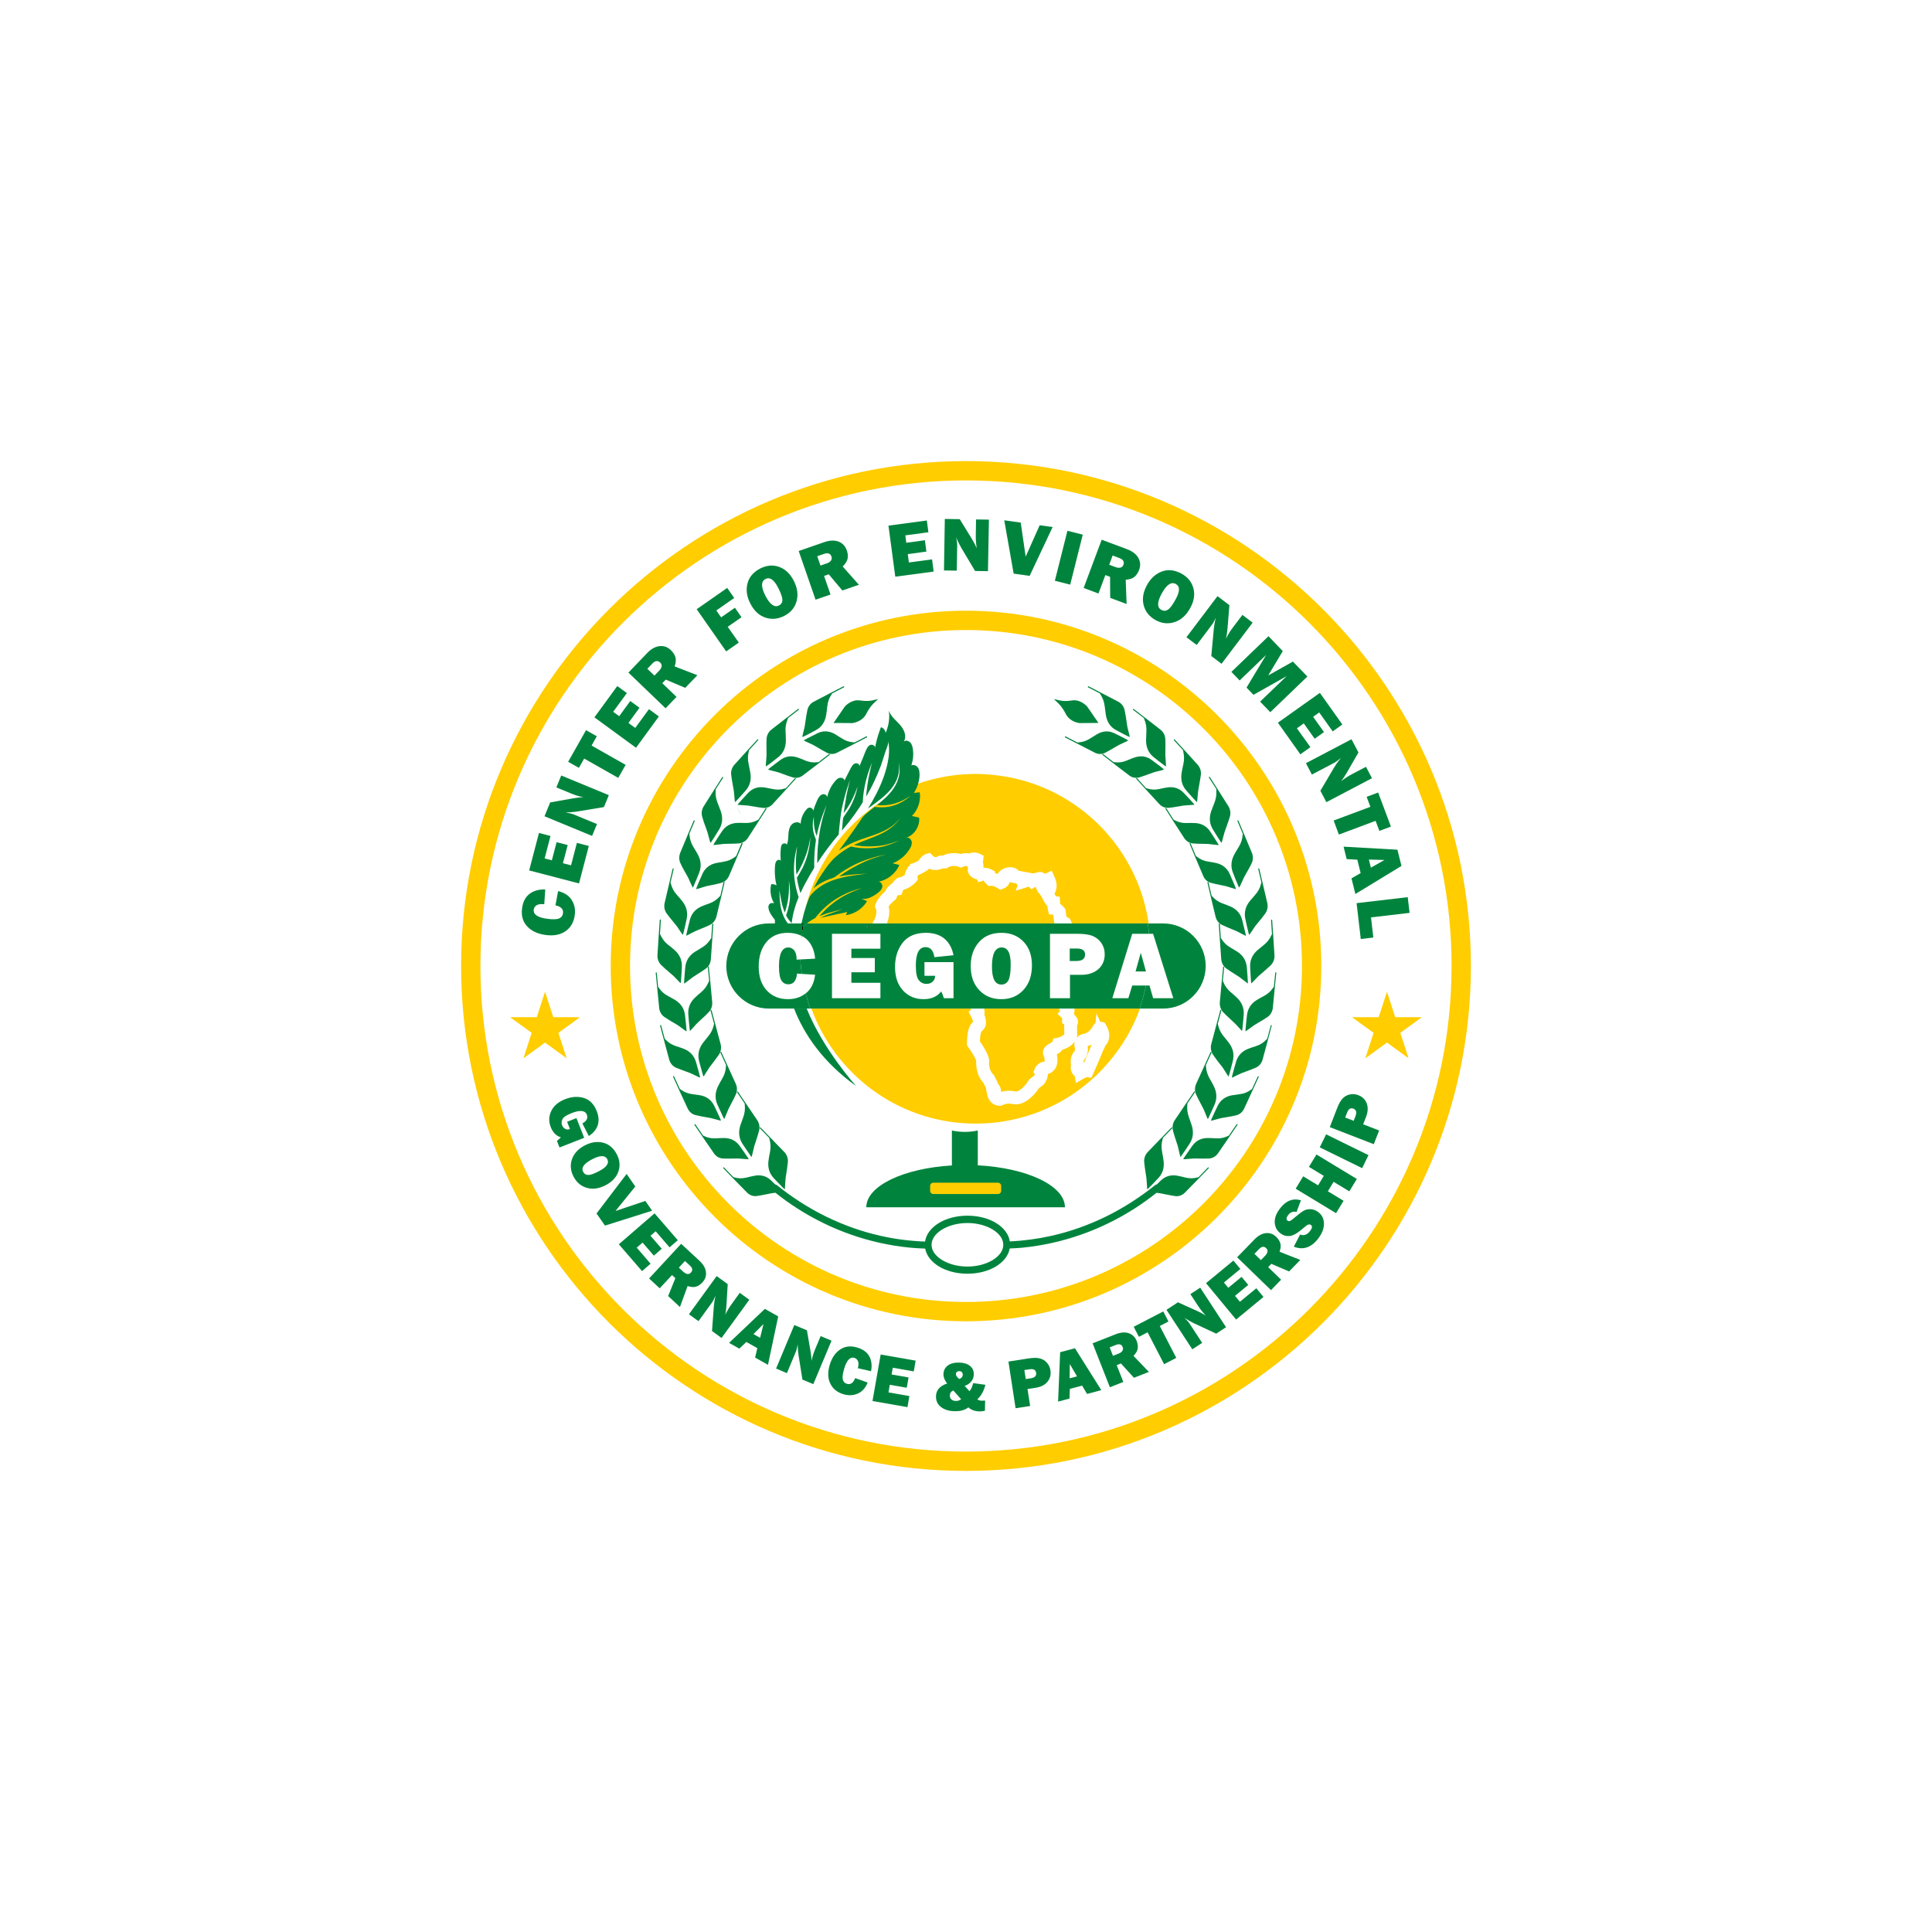 <?xml version="1.0" encoding="utf-8"?>
<!-- Generator: Adobe Illustrator 26.0.1, SVG Export Plug-In . SVG Version: 6.00 Build 0)  -->
<svg version="1.1" id="Layer_1" xmlns="http://www.w3.org/2000/svg" xmlns:xlink="http://www.w3.org/1999/xlink" x="0px" y="0px"
	 viewBox="0 0 300 300" style="enable-background:new 0 0 300 300;" xml:space="preserve">
<style type="text/css">
	.st0{fill:#FFCD00;}
	.st1{fill:#231F20;}
	.st2{fill:#00843D;}
	.st3{fill:url(#SVGID_1_);}
	.st4{fill:url(#SVGID_00000126304743403081149600000002089988514215470760_);}
	.st5{fill:none;}
</style>
<g>
	<g>
		<path class="st0" d="M150,94.83c-30.42,0-55.17,24.75-55.17,55.17c0,30.42,24.75,55.17,55.17,55.17s55.17-24.75,55.17-55.17
			C205.17,119.58,180.42,94.83,150,94.83z M150,202.17c-28.77,0-52.17-23.4-52.17-52.17c0-28.77,23.4-52.17,52.17-52.17
			s52.17,23.4,52.17,52.17C202.17,178.77,178.77,202.17,150,202.17z"/>
	</g>
	<g>
		<g>
			<path class="st0" d="M150,71.6c-43.23,0-78.4,35.17-78.4,78.4c0,43.23,35.17,78.4,78.4,78.4s78.4-35.17,78.4-78.4
				C228.4,106.77,193.23,71.6,150,71.6z M150,225.4c-41.58,0-75.4-33.82-75.4-75.4c0-41.58,33.82-75.4,75.4-75.4
				s75.4,33.82,75.4,75.4C225.4,191.58,191.58,225.4,150,225.4z"/>
		</g>
	</g>
	<path id="XMLID_2833_" class="st1" d="M197.79,149.81c0,0,0.01-0.01,0.02-0.03C197.8,149.8,197.79,149.81,197.79,149.81z"/>
	<g>
		<g>
			<path class="st2" d="M165.51,110.89c0.63,1.22,2.07,1.39,2.13,1.39l0.02,0c0.6-0.01,2.56-0.02,2.58-0.02l0.33,0l-0.2-0.29
				c-0.01-0.02-1.17-1.69-1.52-2.21l-0.01-0.02c-0.04-0.05-1.03-1.17-2.32-0.98c-1.22,0.18-1.73,0.06-2.23-0.06l-0.65-0.15l0.5,0.47
				C164.52,109.39,164.92,109.75,165.51,110.89z"/>
			<path class="st2" d="M186.12,182.78l-0.17,0.05c-0.64,0.17-1.23,0.18-1.87,0.02c-0.47-0.12-0.86-0.21-1.22-0.28
				c-1.03-0.2-1.91,0.06-2.63,0.76c-0.09,0.09-0.33,0.33-0.6,0.59c-0.08,0-0.17,0.03-0.27,0.11c-4.77,3.85-10.28,6.57-16.15,7.88
				c-2.11,0.47-4.25,0.75-6.4,0.86c-0.36-2.28-3.12-4-6.58-4c-3.47,0-6.24,1.73-6.59,4.02c-2.3-0.09-4.6-0.37-6.85-0.88
				c-5.87-1.31-11.38-4.03-16.15-7.88c-0.09-0.07-0.18-0.1-0.27-0.11c-0.27-0.27-0.51-0.5-0.6-0.59c-0.71-0.71-1.6-0.96-2.63-0.76
				c-0.36,0.07-0.75,0.16-1.22,0.28c-0.64,0.16-1.23,0.16-1.87-0.02l-0.17-0.05l-1.46-1.5c-0.03-0.03-0.08-0.03-0.11,0
				c-0.03,0.03-0.03,0.09,0,0.12c0,0,3.23,3.33,3.72,3.81c0.4,0.39,0.93,0.58,1.46,0.51c0.52-0.07,1.04-0.18,1.55-0.28
				c0.27-0.06,0.54-0.11,0.81-0.16c0.1-0.02,0.33-0.04,0.56-0.07c1.09,0.87,2.22,1.68,3.39,2.43c5.27,3.38,11.24,5.46,17.36,6.08
				c0.83,0.08,1.66,0.13,2.5,0.16c0.43,2.23,3.15,3.9,6.56,3.9c3.43,0,6.16-1.68,6.57-3.92c0.68-0.03,1.36-0.06,2.04-0.13
				c6.13-0.62,12.09-2.7,17.36-6.08c1.17-0.75,2.3-1.56,3.39-2.43c0.23,0.02,0.46,0.05,0.56,0.07c0.27,0.05,0.54,0.11,0.81,0.16
				c0.5,0.1,1.03,0.21,1.55,0.28c0.53,0.07,1.06-0.12,1.46-0.51c0.49-0.48,3.72-3.81,3.72-3.81c0.03-0.03,0.03-0.09,0-0.12
				c-0.03-0.03-0.08-0.04-0.11,0L186.12,182.78z M150.22,196.67c-3.02,0-5.57-1.55-5.57-3.38c0-1.83,2.55-3.38,5.57-3.38
				c3.02,0,5.57,1.55,5.57,3.38C155.79,195.12,153.24,196.67,150.22,196.67z"/>
			<path class="st2" d="M180.57,176.69l1.45-1.49c0.03-0.03,0.03-0.09,0-0.12c-0.03-0.03-0.08-0.04-0.11,0c0,0-3.24,3.32-3.71,3.83
				c-0.38,0.41-0.58,0.97-0.53,1.53c0.05,0.55,0.13,1.11,0.22,1.65c0.04,0.28,0.09,0.58,0.13,0.86c0.02,0.15,0.04,0.51,0.06,0.83
				c0.02,0.29,0.03,0.54,0.04,0.65l0.03,0.25l0.19-0.16c0.15-0.13,1.31-1.35,1.53-1.59c0.69-0.73,0.96-1.66,0.8-2.76
				c-0.05-0.38-0.13-0.8-0.22-1.31c-0.13-0.68-0.11-1.31,0.08-1.98L180.57,176.69z"/>
			<path class="st2" d="M192.02,174.58l-1.19,1.74l-0.16,0.08c-0.6,0.29-1.19,0.4-1.84,0.36c-0.49-0.03-0.88-0.05-1.25-0.05
				c-1.05-0.01-1.88,0.41-2.46,1.24c-0.19,0.27-1.17,1.66-1.27,1.83l-0.12,0.22l0.24,0c0.1,0,0.34-0.02,0.61-0.05
				c0.3-0.03,0.65-0.06,0.78-0.06c0.27,0,0.55,0.01,0.82,0.01c0.51,0.01,1.04,0.02,1.57-0.01c0.53-0.03,1.02-0.31,1.36-0.77
				c0.4-0.56,3.04-4.44,3.04-4.44c0.03-0.04,0.02-0.09-0.02-0.12C192.1,174.53,192.05,174.54,192.02,174.58z"/>
			<path class="st2" d="M184.38,171.34l1.18-1.74c0.03-0.04,0.02-0.09-0.02-0.12c-0.04-0.03-0.09-0.02-0.11,0.02
				c0,0-2.65,3.87-3.02,4.45c-0.31,0.48-0.41,1.06-0.27,1.61c0.14,0.54,0.31,1.07,0.48,1.58c0.09,0.27,0.18,0.55,0.27,0.83
				c0.04,0.14,0.12,0.5,0.19,0.81c0.06,0.28,0.12,0.53,0.15,0.63l0.07,0.24l0.16-0.19c0.13-0.15,1.07-1.57,1.25-1.85
				c0.56-0.85,0.67-1.82,0.34-2.87c-0.12-0.37-0.25-0.76-0.43-1.25c-0.24-0.65-0.32-1.27-0.25-1.97L184.38,171.34z"/>
			<path class="st2" d="M195.31,167.15l-0.89,1.94l-0.15,0.11c-0.54,0.4-1.1,0.62-1.75,0.7c-0.48,0.06-0.88,0.12-1.24,0.18
				c-1.03,0.19-1.78,0.75-2.22,1.67c-0.14,0.3-0.88,1.85-0.95,2.04l-0.08,0.24l0.23-0.05c0.1-0.02,0.33-0.09,0.6-0.16
				c0.29-0.08,0.63-0.18,0.76-0.2c0.27-0.05,0.55-0.1,0.81-0.14c0.51-0.08,1.03-0.17,1.54-0.3c0.52-0.13,0.96-0.49,1.21-1.01
				c0.3-0.63,2.27-4.93,2.27-4.93c0.02-0.04,0-0.09-0.04-0.11C195.38,167.09,195.33,167.11,195.31,167.15z"/>
			<path class="st2" d="M186.47,171.42c0.13,0.25,0.27,0.51,0.4,0.77c0.07,0.13,0.2,0.47,0.32,0.76c0.11,0.27,0.2,0.5,0.25,0.6
				l0.11,0.22l0.12-0.21c0.1-0.17,0.79-1.75,0.93-2.05c0.41-0.94,0.36-1.91-0.14-2.89c-0.17-0.34-0.37-0.7-0.63-1.15
				c-0.34-0.59-0.52-1.19-0.57-1.89l-0.01-0.2l0.88-1.93c0.02-0.04,0-0.09-0.04-0.11c-0.04-0.02-0.09,0-0.11,0.04
				c0,0-1.97,4.3-2.25,4.94c-0.23,0.53-0.23,1.12,0,1.63C185.96,170.45,186.21,170.94,186.47,171.42z"/>
			<path class="st2" d="M197.33,159.23l-0.56,2.07l-0.13,0.13c-0.47,0.49-0.98,0.81-1.61,1.01c-0.47,0.15-0.85,0.28-1.19,0.41
				c-0.99,0.37-1.63,1.07-1.92,2.06c-0.09,0.32-0.56,1.98-0.6,2.18l-0.04,0.25l0.22-0.09c0.1-0.04,0.31-0.14,0.56-0.27
				c0.28-0.14,0.59-0.29,0.72-0.34c0.26-0.1,0.52-0.2,0.78-0.29c0.49-0.18,0.99-0.36,1.47-0.58c0.49-0.22,0.86-0.66,1.02-1.22
				c0.2-0.68,1.42-5.28,1.42-5.28c0.01-0.05-0.01-0.09-0.06-0.11C197.39,159.16,197.34,159.18,197.33,159.23z"/>
			<path class="st2" d="M189.84,165.74c0.09,0.12,0.27,0.42,0.44,0.69c0.15,0.24,0.28,0.45,0.34,0.54l0.14,0.2l0.09-0.23
				c0.07-0.19,0.5-1.87,0.58-2.19c0.25-1,0.05-1.95-0.61-2.82c-0.23-0.3-0.48-0.63-0.81-1.01c-0.43-0.52-0.71-1.08-0.87-1.76
				l-0.04-0.19l0.55-2.06c0.01-0.05-0.01-0.09-0.06-0.11c-0.04-0.01-0.09,0.01-0.1,0.06c0,0-1.24,4.6-1.41,5.28
				c-0.14,0.56-0.04,1.15,0.26,1.61c0.3,0.45,0.64,0.89,0.96,1.31C189.49,165.28,189.67,165.51,189.84,165.74z"/>
			<path class="st2" d="M198.11,150.98c-0.04-0.01-0.08,0.03-0.09,0.08l-0.21,2.14l-0.1,0.15c-0.38,0.57-0.84,0.98-1.42,1.29
				c-0.44,0.23-0.79,0.43-1.11,0.62c-0.91,0.55-1.43,1.35-1.55,2.38c-0.04,0.33-0.23,2.05-0.23,2.26l0,0.25l0.2-0.13
				c0.09-0.06,0.28-0.2,0.51-0.37c0.25-0.18,0.53-0.39,0.65-0.47c0.24-0.15,0.48-0.29,0.72-0.43c0.45-0.26,0.91-0.54,1.35-0.84
				c0.45-0.31,0.74-0.81,0.81-1.39c0.08-0.7,0.54-5.46,0.54-5.46C198.19,151.02,198.16,150.98,198.11,150.98z"/>
			<path class="st2" d="M192.26,159.45c0.19,0.21,0.35,0.4,0.43,0.47l0.17,0.17l0.05-0.25c0.04-0.2,0.18-1.93,0.21-2.26
				c0.08-1.03-0.27-1.93-1.06-2.67c-0.27-0.26-0.58-0.53-0.96-0.85c-0.51-0.43-0.88-0.93-1.14-1.57l-0.08-0.18l0.21-2.13
				c0-0.05-0.03-0.09-0.07-0.09s-0.08,0.03-0.09,0.08c0,0-0.47,4.76-0.52,5.46c-0.04,0.58,0.15,1.14,0.52,1.54
				c0.37,0.39,0.77,0.76,1.16,1.12c0.2,0.19,0.42,0.38,0.62,0.58C191.81,158.95,192.05,159.21,192.26,159.45z"/>
			<path class="st2" d="M196.25,146.73c-0.39,0.31-0.71,0.57-0.99,0.81c-0.81,0.71-1.19,1.59-1.14,2.63
				c0.02,0.33,0.11,2.07,0.14,2.27l0.04,0.25l0.18-0.16c0.08-0.07,0.25-0.25,0.44-0.45c0.22-0.23,0.46-0.49,0.57-0.58
				c0.21-0.19,0.43-0.37,0.64-0.55c0.4-0.34,0.81-0.7,1.2-1.08c0.39-0.38,0.6-0.94,0.57-1.52c-0.03-0.71-0.36-5.47-0.36-5.47
				c0-0.05-0.04-0.08-0.09-0.08s-0.08,0.04-0.08,0.09l0.14,2.15l-0.08,0.17C197.15,145.83,196.77,146.31,196.25,146.73z"/>
			<path class="st2" d="M193.76,152.73l0.01-0.25c0.01-0.2-0.14-1.93-0.16-2.27c-0.09-1.03-0.58-1.85-1.48-2.43
				c-0.31-0.2-0.66-0.41-1.09-0.66c-0.58-0.33-1.01-0.76-1.38-1.34l-0.1-0.17l-0.14-2.14c0-0.05-0.04-0.08-0.09-0.08
				c-0.04,0-0.08,0.04-0.08,0.09c0,0,0.32,4.77,0.38,5.47c0.05,0.58,0.33,1.09,0.77,1.42c0.43,0.32,0.89,0.61,1.33,0.88
				c0.23,0.15,0.47,0.3,0.7,0.45c0.12,0.08,0.39,0.3,0.64,0.49c0.22,0.17,0.41,0.32,0.5,0.38L193.76,152.73z"/>
			<path class="st2" d="M194.91,138.94c-0.34,0.38-0.6,0.69-0.84,0.98c-0.68,0.85-0.91,1.79-0.69,2.8c0.07,0.32,0.44,2.01,0.51,2.21
				l0.08,0.24l0.15-0.19c0.07-0.08,0.2-0.29,0.36-0.53c0.17-0.26,0.37-0.56,0.46-0.68c0.18-0.22,0.36-0.45,0.54-0.66
				c0.34-0.41,0.69-0.84,1-1.28c0.32-0.45,0.43-1.03,0.31-1.6c-0.15-0.69-1.25-5.33-1.25-5.33c-0.01-0.05-0.05-0.07-0.1-0.06
				s-0.07,0.06-0.06,0.1l0.49,2.09l-0.05,0.18C195.66,137.89,195.36,138.44,194.91,138.94z"/>
			<path class="st2" d="M189.85,140.29c-0.62-0.22-1.12-0.56-1.58-1.06l-0.13-0.14l-0.49-2.08c-0.01-0.05-0.05-0.07-0.1-0.06
				c-0.04,0.01-0.07,0.06-0.06,0.1c0,0,1.09,4.64,1.27,5.32c0.14,0.56,0.5,1.02,0.99,1.25c0.48,0.23,0.97,0.43,1.45,0.63
				c0.25,0.1,0.51,0.21,0.77,0.32c0.13,0.05,0.44,0.22,0.71,0.36c0.24,0.13,0.46,0.24,0.55,0.29l0.22,0.1l-0.03-0.25
				c-0.03-0.2-0.45-1.88-0.53-2.2c-0.25-1-0.88-1.71-1.85-2.12C190.69,140.6,190.31,140.46,189.85,140.29z"/>
			<path class="st2" d="M192.3,137.61l0.12,0.22l0.12-0.22c0.05-0.09,0.15-0.32,0.27-0.59c0.13-0.29,0.28-0.62,0.34-0.75
				c0.14-0.25,0.28-0.51,0.42-0.75c0.27-0.47,0.54-0.95,0.78-1.45c0.24-0.5,0.26-1.1,0.05-1.63c-0.26-0.65-2.1-5.01-2.1-5.01
				c-0.02-0.04-0.07-0.06-0.11-0.04c-0.04,0.02-0.06,0.07-0.04,0.11l0.83,1.97l-0.02,0.19c-0.06,0.7-0.26,1.29-0.62,1.87
				c-0.27,0.43-0.48,0.79-0.66,1.12c-0.53,0.96-0.61,1.93-0.22,2.88C191.56,135.84,192.21,137.43,192.3,137.61z"/>
			<path class="st2" d="M188,137.08c0.51,0.14,1.03,0.25,1.53,0.35c0.27,0.05,0.54,0.11,0.81,0.17c0.14,0.03,0.47,0.14,0.76,0.23
				c0.26,0.08,0.49,0.16,0.59,0.18l0.23,0.05l-0.07-0.24c-0.06-0.19-0.75-1.77-0.88-2.07c-0.41-0.94-1.14-1.53-2.17-1.75
				c-0.36-0.08-0.75-0.15-1.23-0.22c-0.65-0.1-1.2-0.34-1.73-0.76l-0.15-0.12l-0.82-1.96c-0.02-0.04-0.07-0.06-0.11-0.04
				c-0.04,0.02-0.06,0.07-0.04,0.11c0,0,1.83,4.37,2.12,5.01C187.06,136.55,187.49,136.94,188,137.08z"/>
			<path class="st2" d="M188.87,122.73c0.05,0.7-0.05,1.32-0.31,1.96c-0.19,0.48-0.34,0.87-0.47,1.23
				c-0.37,1.04-0.28,2.01,0.25,2.88c0.17,0.28,1.07,1.73,1.19,1.89l0.15,0.19l0.08-0.24c0.03-0.1,0.1-0.35,0.17-0.63
				c0.08-0.31,0.17-0.66,0.22-0.8c0.09-0.27,0.19-0.55,0.29-0.82c0.18-0.51,0.38-1.04,0.53-1.57c0.16-0.54,0.08-1.13-0.22-1.62
				c-0.36-0.59-2.89-4.55-2.89-4.55c-0.03-0.04-0.08-0.05-0.11-0.02c-0.04,0.03-0.05,0.08-0.02,0.12l1.14,1.78L188.87,122.73z"/>
			<path class="st2" d="M184.24,127.8c-0.65,0.02-1.23-0.12-1.83-0.43l-0.17-0.09l-1.13-1.77c-0.03-0.04-0.08-0.05-0.11-0.02
				c-0.04,0.03-0.05,0.08-0.02,0.12c0,0,2.52,3.96,2.91,4.54c0.32,0.47,0.8,0.77,1.33,0.82c0.52,0.05,1.05,0.05,1.57,0.06
				c0.27,0,0.55,0.01,0.82,0.02c0.14,0.01,0.48,0.05,0.78,0.09c0.27,0.03,0.51,0.06,0.61,0.07l0.24,0.01l-0.11-0.22
				c-0.09-0.18-1.03-1.6-1.21-1.88c-0.56-0.85-1.38-1.29-2.42-1.32C185.13,127.78,184.73,127.78,184.24,127.8z"/>
			<path class="st2" d="M183.73,116.67c0.16,0.68,0.17,1.31,0.02,1.99c-0.11,0.5-0.2,0.92-0.26,1.3c-0.19,1.09,0.05,2.03,0.72,2.79
				c0.21,0.24,1.33,1.51,1.48,1.64l0.18,0.16l0.04-0.25c0.02-0.11,0.04-0.36,0.06-0.65c0.03-0.32,0.06-0.69,0.08-0.83
				c0.05-0.29,0.1-0.58,0.15-0.86c0.1-0.54,0.2-1.09,0.27-1.64c0.07-0.56-0.11-1.13-0.48-1.55c-0.45-0.52-3.59-3.95-3.59-3.95
				c-0.03-0.03-0.08-0.04-0.11,0c-0.03,0.03-0.03,0.09,0,0.12l1.41,1.55L183.73,116.67z"/>
			<path class="st2" d="M178.13,122.43l-0.18-0.06l-1.4-1.54c-0.03-0.03-0.08-0.03-0.11,0c-0.03,0.03-0.03,0.09,0,0.12
				c0,0,3.13,3.44,3.6,3.93c0.39,0.41,0.92,0.61,1.45,0.56c0.52-0.05,1.05-0.14,1.55-0.23c0.27-0.05,0.54-0.09,0.81-0.13
				c0.14-0.02,0.48-0.04,0.78-0.06c0.27-0.02,0.51-0.03,0.61-0.04l0.23-0.03l-0.15-0.2c-0.12-0.16-1.27-1.39-1.5-1.62
				c-0.69-0.73-1.57-1.02-2.6-0.85c-0.36,0.06-0.75,0.13-1.23,0.24C179.35,122.66,178.76,122.63,178.13,122.43z"/>
			<path class="st2" d="M177.6,111.48l0.07,0.17c0.27,0.64,0.38,1.26,0.34,1.95c-0.03,0.52-0.04,0.94-0.05,1.33
				c-0.01,1.11,0.38,1.99,1.16,2.62c0.25,0.2,1.56,1.24,1.73,1.34l0.2,0.13l0-0.25c0-0.11-0.02-0.36-0.04-0.65
				c-0.03-0.32-0.06-0.69-0.06-0.83c0-0.29,0.01-0.59,0.01-0.87c0.01-0.55,0.02-1.11-0.01-1.66c-0.03-0.56-0.29-1.09-0.73-1.44
				c-0.53-0.43-4.18-3.23-4.18-3.23c-0.04-0.03-0.09-0.02-0.11,0.02c-0.03,0.04-0.02,0.09,0.02,0.12L177.6,111.48z"/>
			<path class="st2" d="M175.37,120.43c0.45,0.33,1,0.43,1.51,0.29c0.51-0.15,1.01-0.33,1.49-0.51c0.26-0.09,0.52-0.19,0.78-0.28
				c0.13-0.05,0.47-0.13,0.76-0.2c0.27-0.07,0.5-0.12,0.6-0.16l0.23-0.08l-0.18-0.17c-0.14-0.14-1.48-1.13-1.74-1.32
				c-0.8-0.59-1.71-0.71-2.7-0.36c-0.35,0.12-0.72,0.27-1.17,0.46c-0.61,0.26-1.2,0.34-1.85,0.26l-0.19-0.02l-1.63-1.26
				c-0.04-0.03-0.09-0.02-0.11,0.02c-0.03,0.04-0.02,0.09,0.02,0.12C171.18,117.22,174.82,120.03,175.37,120.43z"/>
			<path class="st2" d="M170.78,107.67l0.1,0.16c0.37,0.58,0.58,1.17,0.66,1.86c0.06,0.51,0.11,0.93,0.17,1.31
				c0.18,1.1,0.7,1.89,1.57,2.36c0.28,0.15,1.74,0.93,1.92,1l0.22,0.09l-0.04-0.25c-0.02-0.11-0.08-0.35-0.15-0.63
				c-0.08-0.31-0.17-0.67-0.19-0.81c-0.05-0.29-0.09-0.58-0.13-0.86c-0.08-0.54-0.16-1.1-0.28-1.64c-0.12-0.55-0.47-1.02-0.95-1.28
				c-0.59-0.32-4.65-2.41-4.65-2.41c-0.04-0.02-0.09,0-0.11,0.04c-0.02,0.04,0,0.09,0.04,0.12L170.78,107.67z"/>
			<path class="st2" d="M172.98,116.12c0.24-0.14,0.48-0.28,0.72-0.42c0.12-0.07,0.44-0.21,0.72-0.34c0.25-0.11,0.47-0.21,0.56-0.26
				l0.21-0.12l-0.2-0.13c-0.16-0.11-1.65-0.84-1.93-0.98c-0.88-0.44-1.8-0.39-2.72,0.14c-0.32,0.19-0.66,0.4-1.08,0.67
				c-0.56,0.36-1.12,0.55-1.78,0.6l-0.19,0.01l-1.82-0.94c-0.04-0.02-0.09,0-0.11,0.04c-0.02,0.04,0,0.09,0.04,0.12
				c0,0,4.05,2.09,4.65,2.39c0.5,0.24,1.06,0.24,1.54,0C172.06,116.66,172.53,116.38,172.98,116.12z"/>
			<path class="st2" d="M129.43,112.26l0.33,0c0.02,0,1.98,0.02,2.58,0.02l0.02,0c0.06-0.01,1.5-0.18,2.13-1.39
				c0.59-1.14,0.99-1.51,1.37-1.87l0.5-0.47l-0.65,0.15c-0.5,0.12-1.02,0.23-2.23,0.06c-1.3-0.19-2.28,0.93-2.32,0.98l-0.01,0.02
				c-0.35,0.52-1.51,2.19-1.52,2.21L129.43,112.26z"/>
			<path class="st2" d="M119.34,180.17c-0.16,1.1,0.11,2.03,0.8,2.76c0.22,0.24,1.38,1.46,1.53,1.59l0.19,0.16l0.03-0.25
				c0.01-0.11,0.03-0.36,0.04-0.65c0.02-0.32,0.04-0.69,0.06-0.83c0.04-0.29,0.08-0.58,0.13-0.86c0.08-0.54,0.17-1.1,0.22-1.65
				c0.05-0.56-0.14-1.12-0.53-1.53c-0.47-0.5-3.71-3.83-3.71-3.83c-0.03-0.03-0.08-0.03-0.11,0c-0.03,0.03-0.03,0.09,0,0.12
				l1.45,1.49l0.05,0.19c0.18,0.67,0.21,1.3,0.08,1.98C119.46,179.37,119.39,179.79,119.34,180.17z"/>
			<path class="st2" d="M114.63,179.89c0.14,0,0.48,0.03,0.78,0.06c0.27,0.03,0.51,0.05,0.61,0.05l0.24,0l-0.12-0.22
				c-0.1-0.18-1.08-1.57-1.27-1.83c-0.59-0.83-1.42-1.24-2.46-1.24c-0.37,0-0.76,0.02-1.25,0.05c-0.65,0.04-1.24-0.07-1.84-0.36
				l-0.16-0.08l-1.19-1.74c-0.03-0.04-0.08-0.05-0.11-0.02c-0.04,0.03-0.04,0.08-0.02,0.12c0,0,2.64,3.88,3.04,4.44
				c0.33,0.46,0.82,0.74,1.36,0.77c0.52,0.03,1.05,0.02,1.57,0.01C114.08,179.89,114.36,179.89,114.63,179.89z"/>
			<path class="st2" d="M114.96,174.75c-0.33,1.05-0.22,2.02,0.34,2.87c0.18,0.27,1.12,1.69,1.25,1.85l0.16,0.19l0.07-0.24
				c0.03-0.1,0.09-0.35,0.15-0.63c0.07-0.31,0.15-0.67,0.19-0.81c0.09-0.28,0.18-0.56,0.27-0.83c0.17-0.51,0.34-1.05,0.48-1.58
				c0.14-0.54,0.04-1.13-0.27-1.61c-0.38-0.58-3.02-4.45-3.02-4.45c-0.03-0.04-0.08-0.05-0.11-0.02c-0.04,0.03-0.04,0.08-0.02,0.12
				l1.18,1.74l0.02,0.2c0.07,0.7-0.01,1.32-0.25,1.97C115.22,173.99,115.08,174.39,114.96,174.75z"/>
			<path class="st2" d="M109.56,173.47c0.27,0.04,0.54,0.09,0.81,0.14c0.14,0.03,0.47,0.12,0.76,0.2c0.27,0.07,0.49,0.14,0.59,0.16
				l0.23,0.05l-0.08-0.24c-0.07-0.19-0.8-1.74-0.95-2.04c-0.44-0.92-1.19-1.49-2.22-1.67c-0.36-0.06-0.75-0.12-1.24-0.18
				c-0.65-0.08-1.21-0.3-1.75-0.7l-0.15-0.11l-0.89-1.94c-0.02-0.04-0.07-0.06-0.11-0.04c-0.04,0.02-0.06,0.07-0.04,0.11
				c0,0,1.96,4.3,2.27,4.93c0.25,0.52,0.69,0.89,1.21,1.01C108.53,173.29,109.06,173.38,109.56,173.47z"/>
			<path class="st2" d="M112.33,173.55l0.12,0.21l0.11-0.22c0.05-0.1,0.14-0.33,0.25-0.6c0.12-0.3,0.26-0.63,0.32-0.76
				c0.13-0.26,0.27-0.52,0.4-0.77c0.25-0.48,0.51-0.97,0.73-1.47c0.23-0.51,0.23-1.11,0-1.63c-0.28-0.64-2.25-4.94-2.25-4.94
				c-0.02-0.04-0.07-0.06-0.11-0.04c-0.04,0.02-0.06,0.07-0.04,0.11l0.88,1.93l-0.01,0.2c-0.04,0.7-0.22,1.3-0.57,1.89
				c-0.26,0.44-0.46,0.81-0.63,1.15c-0.5,0.98-0.55,1.95-0.14,2.89C111.54,171.8,112.23,173.37,112.33,173.55z"/>
			<path class="st2" d="M106.43,166.35c0.26,0.09,0.52,0.19,0.78,0.29c0.13,0.05,0.44,0.2,0.72,0.34c0.25,0.12,0.46,0.23,0.56,0.27
				l0.22,0.09l-0.04-0.25c-0.03-0.2-0.51-1.86-0.6-2.18c-0.28-0.99-0.93-1.68-1.92-2.06c-0.34-0.13-0.72-0.26-1.19-0.41
				c-0.63-0.2-1.14-0.52-1.61-1.01l-0.13-0.13l-0.56-2.07c-0.01-0.05-0.06-0.07-0.1-0.06c-0.04,0.01-0.07,0.06-0.06,0.11
				c0,0,1.23,4.6,1.42,5.28c0.16,0.55,0.54,1,1.02,1.22C105.45,165.99,105.95,166.17,106.43,166.35z"/>
			<path class="st2" d="M109.15,166.94l0.09,0.23l0.14-0.2c0.06-0.09,0.19-0.3,0.34-0.54c0.17-0.27,0.36-0.58,0.44-0.69
				c0.17-0.23,0.35-0.46,0.52-0.68c0.32-0.42,0.66-0.86,0.96-1.31c0.31-0.46,0.4-1.05,0.26-1.61c-0.17-0.68-1.41-5.28-1.41-5.28
				c-0.01-0.05-0.06-0.07-0.1-0.06c-0.04,0.01-0.07,0.06-0.06,0.11l0.55,2.06l-0.04,0.19c-0.16,0.68-0.43,1.24-0.87,1.76
				c-0.32,0.39-0.58,0.71-0.81,1.01c-0.65,0.87-0.86,1.82-0.61,2.82C108.65,165.07,109.08,166.75,109.15,166.94z"/>
			<path class="st2" d="M103.17,157.92c0.44,0.3,0.9,0.58,1.35,0.84c0.24,0.14,0.48,0.28,0.72,0.43c0.12,0.07,0.4,0.28,0.65,0.47
				c0.23,0.17,0.42,0.31,0.51,0.37l0.2,0.13l0-0.25c0-0.2-0.19-1.93-0.23-2.26c-0.12-1.03-0.64-1.83-1.55-2.38
				c-0.32-0.19-0.67-0.39-1.11-0.62c-0.59-0.31-1.04-0.72-1.42-1.29l-0.1-0.15l-0.21-2.14c0-0.05-0.04-0.08-0.09-0.08
				c-0.04,0-0.08,0.05-0.07,0.09c0,0,0.46,4.76,0.54,5.46C102.42,157.11,102.72,157.61,103.17,157.92z"/>
			<path class="st2" d="M107.14,160.09l0.17-0.17c0.08-0.07,0.24-0.26,0.43-0.47c0.21-0.23,0.44-0.5,0.55-0.6
				c0.2-0.19,0.42-0.39,0.62-0.58c0.39-0.36,0.79-0.72,1.16-1.12c0.38-0.4,0.57-0.96,0.52-1.54c-0.05-0.7-0.52-5.46-0.52-5.46
				c0-0.05-0.04-0.08-0.09-0.08c-0.04,0-0.08,0.05-0.07,0.09l0.21,2.13l-0.08,0.18c-0.27,0.64-0.63,1.14-1.14,1.57
				c-0.38,0.32-0.69,0.59-0.96,0.85c-0.79,0.74-1.14,1.63-1.06,2.67c0.03,0.33,0.17,2.06,0.21,2.26L107.14,160.09z"/>
			<path class="st2" d="M103.87,150.93c0.21,0.18,0.43,0.37,0.64,0.55c0.11,0.09,0.35,0.35,0.57,0.58c0.19,0.21,0.36,0.38,0.44,0.45
				l0.18,0.16l0.04-0.25c0.03-0.2,0.12-1.94,0.14-2.27c0.05-1.03-0.33-1.92-1.14-2.63c-0.28-0.25-0.59-0.51-0.99-0.81
				c-0.53-0.41-0.9-0.9-1.19-1.53l-0.08-0.17l0.14-2.15c0-0.05-0.03-0.09-0.08-0.09c-0.04,0-0.08,0.03-0.09,0.08
				c0,0-0.33,4.77-0.36,5.47c-0.03,0.58,0.18,1.13,0.57,1.52C103.06,150.24,103.47,150.59,103.87,150.93z"/>
			<path class="st2" d="M106.23,152.48l0.01,0.25l0.2-0.13c0.09-0.06,0.28-0.21,0.5-0.38c0.24-0.19,0.52-0.41,0.64-0.49
				c0.23-0.15,0.47-0.31,0.7-0.45c0.44-0.28,0.9-0.57,1.33-0.88c0.44-0.32,0.72-0.84,0.77-1.42c0.06-0.7,0.38-5.47,0.38-5.47
				c0-0.05-0.03-0.09-0.08-0.09c-0.04,0-0.08,0.03-0.09,0.08l-0.14,2.14l-0.1,0.17c-0.37,0.58-0.81,1.01-1.38,1.34
				c-0.43,0.25-0.77,0.46-1.09,0.66c-0.89,0.58-1.39,1.4-1.48,2.43C106.37,150.54,106.23,152.27,106.23,152.48z"/>
			<path class="st2" d="M104.52,143.11c0.18,0.22,0.36,0.44,0.54,0.66c0.09,0.11,0.29,0.41,0.46,0.68c0.16,0.24,0.29,0.44,0.36,0.53
				l0.15,0.19l0.08-0.24c0.07-0.19,0.44-1.88,0.51-2.21c0.22-1.01-0.01-1.95-0.69-2.8c-0.24-0.3-0.5-0.61-0.84-0.98
				c-0.45-0.5-0.74-1.05-0.92-1.73l-0.05-0.18l0.49-2.09c0.01-0.05-0.02-0.09-0.06-0.1c-0.04-0.01-0.09,0.02-0.1,0.06
				c0,0-1.1,4.64-1.25,5.33c-0.12,0.57-0.01,1.15,0.31,1.6C103.83,142.27,104.18,142.7,104.52,143.11z"/>
			<path class="st2" d="M108.03,144.56c0.25-0.11,0.52-0.21,0.77-0.32c0.48-0.19,0.98-0.39,1.45-0.63c0.48-0.24,0.84-0.69,0.99-1.25
				c0.18-0.68,1.27-5.32,1.27-5.32c0.01-0.05-0.02-0.09-0.06-0.1c-0.04-0.01-0.09,0.02-0.1,0.06l-0.49,2.08l-0.13,0.14
				c-0.46,0.51-0.96,0.84-1.58,1.06c-0.46,0.16-0.84,0.31-1.18,0.45c-0.98,0.41-1.6,1.12-1.85,2.12c-0.08,0.32-0.5,2-0.53,2.2
				l-0.03,0.25l0.22-0.1c0.09-0.04,0.31-0.16,0.55-0.29C107.6,144.78,107.9,144.62,108.03,144.56z"/>
			<path class="st2" d="M106.43,135.52c0.14,0.25,0.28,0.5,0.42,0.75c0.07,0.13,0.22,0.46,0.34,0.75c0.12,0.26,0.22,0.49,0.27,0.59
				l0.12,0.22l0.12-0.22c0.1-0.18,0.74-1.77,0.86-2.08c0.38-0.95,0.31-1.92-0.22-2.88c-0.18-0.33-0.4-0.69-0.66-1.12
				c-0.36-0.58-0.56-1.17-0.62-1.87l-0.02-0.19l0.83-1.97c0.02-0.04,0-0.09-0.04-0.11c-0.04-0.02-0.09,0-0.11,0.04
				c0,0-1.85,4.36-2.1,5.01c-0.21,0.54-0.19,1.13,0.05,1.63C105.89,134.57,106.17,135.05,106.43,135.52z"/>
			<path class="st2" d="M115.25,130.91c-0.04-0.02-0.09,0-0.11,0.04l-0.82,1.96l-0.15,0.12c-0.53,0.41-1.08,0.65-1.73,0.76
				c-0.48,0.08-0.87,0.15-1.23,0.22c-1.03,0.22-1.76,0.81-2.17,1.75c-0.13,0.3-0.82,1.88-0.88,2.07l-0.07,0.24l0.23-0.05
				c0.1-0.02,0.33-0.1,0.59-0.18c0.29-0.09,0.62-0.2,0.76-0.23c0.27-0.06,0.54-0.12,0.81-0.17c0.5-0.1,1.03-0.21,1.53-0.35
				c0.51-0.14,0.94-0.53,1.18-1.05c0.29-0.64,2.12-5.01,2.12-5.01C115.31,130.98,115.29,130.93,115.25,130.91z"/>
			<path class="st2" d="M109.56,128.4c0.1,0.27,0.2,0.54,0.29,0.82c0.05,0.14,0.14,0.49,0.22,0.8c0.07,0.28,0.13,0.52,0.17,0.63
				l0.08,0.24l0.15-0.19c0.12-0.16,1.02-1.61,1.19-1.89c0.53-0.87,0.62-1.84,0.25-2.88c-0.13-0.36-0.28-0.75-0.47-1.23
				c-0.26-0.64-0.36-1.26-0.31-1.96l0.01-0.19l1.14-1.78c0.03-0.04,0.02-0.09-0.02-0.12c-0.04-0.03-0.09-0.02-0.11,0.02
				c0,0-2.53,3.96-2.89,4.55c-0.3,0.49-0.38,1.08-0.22,1.62C109.18,127.36,109.37,127.89,109.56,128.4z"/>
			<path class="st2" d="M110.88,130.99l-0.11,0.22l0.24-0.01c0.1,0,0.34-0.03,0.61-0.07c0.3-0.04,0.64-0.08,0.78-0.09
				c0.27-0.01,0.55-0.01,0.82-0.02c0.51-0.01,1.04-0.01,1.57-0.06c0.53-0.05,1.01-0.35,1.33-0.82c0.39-0.58,2.91-4.54,2.91-4.54
				c0.03-0.04,0.02-0.09-0.02-0.12c-0.04-0.03-0.09-0.02-0.11,0.02l-1.13,1.77l-0.17,0.09c-0.59,0.31-1.17,0.45-1.83,0.43
				c-0.49-0.01-0.89-0.02-1.25-0.01c-1.05,0.03-1.86,0.47-2.42,1.32C111.9,129.38,110.97,130.81,110.88,130.99z"/>
			<path class="st2" d="M113.8,121.96c0.05,0.28,0.11,0.57,0.15,0.86c0.02,0.14,0.05,0.51,0.08,0.83c0.02,0.29,0.05,0.54,0.06,0.65
				l0.04,0.25l0.18-0.16c0.15-0.13,1.27-1.4,1.48-1.64c0.67-0.76,0.91-1.7,0.72-2.79c-0.07-0.38-0.15-0.79-0.26-1.3
				c-0.15-0.68-0.15-1.31,0.02-1.99l0.04-0.18l1.41-1.55c0.03-0.03,0.03-0.09,0-0.12c-0.03-0.03-0.08-0.03-0.11,0
				c0,0-3.14,3.43-3.59,3.95c-0.37,0.43-0.55,0.99-0.48,1.55C113.6,120.87,113.7,121.43,113.8,121.96z"/>
			<path class="st2" d="M114.68,124.76l-0.15,0.2l0.23,0.03c0.1,0.01,0.34,0.03,0.61,0.04c0.3,0.02,0.65,0.04,0.78,0.06
				c0.27,0.04,0.55,0.09,0.81,0.13c0.51,0.09,1.03,0.18,1.55,0.23c0.53,0.05,1.06-0.15,1.44-0.56c0.47-0.5,3.6-3.93,3.6-3.93
				c0.03-0.03,0.03-0.09,0-0.12c-0.03-0.03-0.08-0.03-0.11,0l-1.4,1.54l-0.18,0.06c-0.63,0.2-1.23,0.22-1.87,0.08
				c-0.48-0.1-0.87-0.18-1.23-0.24c-1.04-0.17-1.91,0.12-2.6,0.85C115.95,123.37,114.8,124.6,114.68,124.76z"/>
			<path class="st2" d="M120.87,117.55c0.78-0.62,1.17-1.5,1.16-2.62c0-0.39-0.02-0.81-0.05-1.33c-0.04-0.69,0.07-1.31,0.34-1.95
				l0.07-0.17l1.64-1.26c0.04-0.03,0.04-0.08,0.02-0.12c-0.03-0.04-0.08-0.05-0.11-0.02c0,0-3.65,2.8-4.18,3.23
				c-0.44,0.35-0.7,0.88-0.73,1.44c-0.03,0.56-0.02,1.12-0.01,1.66c0.01,0.29,0.01,0.58,0.01,0.87c0,0.15-0.03,0.51-0.06,0.83
				c-0.02,0.29-0.04,0.54-0.05,0.65l0,0.25l0.2-0.13C119.31,118.79,120.62,117.75,120.87,117.55z"/>
			<path class="st2" d="M126.91,118.36c-0.66,0.08-1.25-0.01-1.85-0.26c-0.45-0.19-0.83-0.34-1.17-0.46
				c-0.99-0.35-1.9-0.23-2.7,0.36c-0.26,0.19-1.6,1.19-1.74,1.32l-0.18,0.17l0.23,0.08c0.1,0.03,0.33,0.09,0.6,0.16
				c0.3,0.07,0.63,0.16,0.76,0.2c0.26,0.09,0.52,0.19,0.78,0.28c0.49,0.18,0.99,0.37,1.49,0.51c0.51,0.15,1.06,0.04,1.51-0.29
				c0.55-0.4,4.19-3.21,4.19-3.21c0.04-0.03,0.04-0.08,0.02-0.12c-0.03-0.04-0.08-0.05-0.11-0.02l-1.63,1.26L126.91,118.36z"/>
			<path class="st2" d="M126.72,113.36c0.87-0.47,1.4-1.26,1.57-2.36c0.06-0.38,0.12-0.8,0.17-1.31c0.07-0.69,0.28-1.28,0.66-1.86
				l0.1-0.16l1.82-0.94c0.04-0.02,0.06-0.07,0.04-0.12c-0.02-0.04-0.07-0.06-0.11-0.04c0,0-4.05,2.08-4.65,2.41
				c-0.49,0.27-0.83,0.73-0.95,1.28c-0.12,0.54-0.2,1.1-0.28,1.64c-0.04,0.28-0.09,0.58-0.13,0.86c-0.02,0.15-0.11,0.5-0.19,0.81
				c-0.07,0.28-0.13,0.52-0.15,0.63l-0.04,0.25l0.22-0.09C124.98,114.3,126.44,113.51,126.72,113.36z"/>
			<path class="st2" d="M129.95,116.89c0.61-0.29,4.65-2.39,4.65-2.39c0.04-0.02,0.06-0.07,0.04-0.12
				c-0.02-0.04-0.07-0.06-0.11-0.04l-1.82,0.94l-0.19-0.01c-0.66-0.05-1.23-0.24-1.78-0.6c-0.42-0.27-0.76-0.48-1.08-0.67
				c-0.92-0.53-1.84-0.58-2.72-0.14c-0.28,0.14-1.77,0.88-1.93,0.98l-0.2,0.13l0.21,0.12c0.09,0.05,0.31,0.15,0.56,0.26
				c0.28,0.13,0.6,0.27,0.72,0.34c0.24,0.14,0.49,0.28,0.72,0.42c0.45,0.27,0.91,0.54,1.39,0.78
				C128.89,117.14,129.45,117.14,129.95,116.89z"/>
		</g>
	</g>
	<radialGradient id="SVGID_1_" cx="114.42" cy="126.694" r="0.811" gradientUnits="userSpaceOnUse">
		<stop  offset="0.075" style="stop-color:#8BC53F"/>
		<stop  offset="0.743" style="stop-color:#00A551"/>
		<stop  offset="0.838" style="stop-color:#009249"/>
		<stop  offset="1" style="stop-color:#006838"/>
	</radialGradient>
	<path class="st3" d="M115.18,126.75c-0.26-0.47-0.51-0.94-0.74-1.42L115.18,126.75z"/>
	
		<linearGradient id="SVGID_00000055696386345088278590000015186785963338019514_" gradientUnits="userSpaceOnUse" x1="115.021" y1="126.691" x2="114.43" y2="124.879">
		<stop  offset="0.075" style="stop-color:#8BC53F"/>
		<stop  offset="0.743" style="stop-color:#00A551"/>
		<stop  offset="0.838" style="stop-color:#009249"/>
		<stop  offset="1" style="stop-color:#006838"/>
	</linearGradient>
	<path style="fill:url(#SVGID_00000055696386345088278590000015186785963338019514_);" d="M115.18,126.75
		c-0.26-0.47-0.51-0.94-0.74-1.42L115.18,126.75z"/>
	<path class="st5" d="M126.57,151.35c-0.14,1.23-0.59,2.17-1.36,2.82c-0.04,0.03-0.07,0.06-0.11,0.08c-0.26-0.99-0.46-1.99-0.6-3.02
		L126.57,151.35z"/>
	<path class="st5" d="M126.57,148.86l-2.29,0.12c-0.04-0.78-0.05-1.57-0.03-2.36c0.01-0.46,0.04-0.91,0.08-1.36
		c0.02-0.34,0.06-0.69,0.11-1.03c0.01-0.22,0.04-0.45,0.08-0.67c0-0.06,0.01-0.11,0.03-0.17c0.06-0.51,0.15-1.01,0.26-1.5
		c0.91-4.41,2.9-8.39,5.65-11.72c0.02-0.03,0.05-0.05,0.07-0.08c0.29-0.35,0.59-0.69,0.89-1.03c0.03-0.04,0.06-0.08,0.1-0.11
		c0.03-0.03,0.06-0.07,0.09-0.1c0.29-0.31,0.58-0.61,0.88-0.9l0.03-0.03c0.11-0.11,0.22-0.21,0.33-0.31
		c1.15-1.08,2.39-2.05,3.71-2.91c1.85-1.21,3.86-2.2,5.99-2.92c3.02-1.05,6.27-1.57,9.65-1.47c13.33,0.4,24.12,10.34,26.03,23.08
		h-40.38c-0.06,0.03-0.12,0.06-0.18,0.09c0.02-0.03,0.03-0.06,0.04-0.09H125.3c-0.2,0.16-0.39,0.33-0.57,0.51
		c0.01,0.03,0.01,0.07,0,0.11c-0.02,0.1-0.05,0.19-0.07,0.29c-0.05,0.23-0.1,0.45-0.14,0.68c-0.02,0.11-0.03,0.23-0.05,0.34
		c0.33,0.17,0.64,0.37,0.89,0.63C126.07,146.68,126.47,147.65,126.57,148.86z"/>
	<path class="st5" d="M135.09,143.91l-0.1,0.13c-0.17-0.1-0.36-0.17-0.55-0.22C134.66,143.86,134.88,143.9,135.09,143.91z"/>
	<polygon class="st5" points="132.2,147.31 132.2,148.76 135.84,148.76 135.84,150.98 132.2,150.98 132.2,152.61 136.71,152.61 
		136.71,155 129.19,155 129.19,145 136.71,145 136.71,147.31 	"/>
	<path class="st5" d="M142.21,149.94c0,1.15,0.16,1.92,0.48,2.29s0.71,0.55,1.17,0.55c0.37,0,0.69-0.11,0.95-0.34
		c0.26-0.22,0.39-0.53,0.4-0.92h-1.66v-2.12h4.51v5.6h-1.5c-0.12-0.42-0.26-0.77-0.41-1.05c-0.62,0.8-1.53,1.2-2.75,1.2
		c-1.29,0-2.35-0.45-3.18-1.35c-0.83-0.9-1.24-2.12-1.24-3.66c0-1.49,0.4-2.75,1.2-3.77c0.8-1.01,2-1.52,3.59-1.52
		c1.19,0,2.15,0.3,2.88,0.91c0.72,0.6,1.19,1.46,1.41,2.57l-2.97,0.3c-0.15-1.04-0.61-1.56-1.37-1.56
		C142.71,147.07,142.21,148.02,142.21,149.94z"/>
	<path class="st5" d="M155.53,144.85c1.39,0,2.52,0.46,3.4,1.37c0.88,0.92,1.31,2.15,1.31,3.68c0,1.59-0.44,2.86-1.32,3.82
		c-0.88,0.95-2.02,1.43-3.42,1.43c-1.41,0-2.55-0.46-3.44-1.4c-0.89-0.93-1.33-2.18-1.33-3.74c0-1.49,0.42-2.73,1.27-3.7
		C152.85,145.33,154.02,144.85,155.53,144.85z"/>
	<path class="st5" d="M171.06,146.49c0.32,0.5,0.48,1.06,0.48,1.69c0,0.95-0.33,1.72-0.99,2.31c-0.67,0.58-1.55,0.88-2.66,0.88
		h-1.74V155h-3.11v-10h4.27c1.07,0,1.87,0.12,2.43,0.37C170.29,145.61,170.73,145.99,171.06,146.49z"/>
	<path class="st5" d="M176.95,156.61c-1.12,3.13-2.8,6-4.92,8.47c-0.28,0.32-0.56,0.64-0.85,0.95s-0.59,0.61-0.9,0.91
		c-0.46,0.44-0.94,0.87-1.44,1.28c-4.93,4.16-11.34,6.57-18.28,6.36c-11.48-0.34-21.08-7.77-24.74-17.97H176.95z"/>
	<path class="st5" d="M178.52,148.27c-0.05,1.63-0.24,3.22-0.57,4.76h-2.14l-0.6,1.97h-2.49l3.09-10h2.61
		C178.52,146.07,178.55,147.16,178.52,148.27z"/>
	<path class="st2" d="M151.83,180.95v-5.41c-0.53,0.12-1.22,0.22-2.02,0.22c-0.79,0-1.47-0.1-2-0.22c0,1.81,0,3.62,0,5.43
		c-7.51,0.44-13.29,3.18-13.29,6.49h30.84C165.36,184.1,159.45,181.35,151.83,180.95z"/>
	<path class="st0" d="M154.96,183.65h-10.03c-0.27,0-0.5,0.22-0.5,0.5v0.76c0,0.27,0.22,0.5,0.5,0.5h10.03c0.27,0,0.5-0.22,0.5-0.5
		v-0.76C155.45,183.87,155.23,183.65,154.96,183.65z"/>
	<path class="st0" d="M163.72,143.39h-25.87c-0.06,0.03-0.12,0.06-0.18,0.09c0.02-0.03,0.03-0.06,0.04-0.09
		c0.48-1.17,0.41-2.08,0.28-2.62c0.23-0.35,0.65-0.77,0.94-0.99l0.16-0.13l0.06-0.05l0.09-0.27c0.07-0.18,0.13-0.28,0.17-0.32
		l0.57-0.04l0.23-0.69c0.01-0.03,0.04-0.08,0.09-0.12c1.16-0.32,1.86-1.13,1.94-1.23l0.27-0.32l-0.04-0.41
		c-0.01-0.08,0.04-0.2,0.1-0.31c0.68-0.25,1.34-0.7,1.42-0.75l0.23-0.16l0.04-0.1c0.81,0.36,1.6,0.21,2.12-0.04h0.6l0.24-0.15
		c0.71-0.44,1.61-0.11,1.62-0.11l0.2,0.08l0.18,0.07l0.38-0.16c0.28-0.12,0.44-0.1,0.44-0.11l0.29,0.19
		c-0.05,0.14-0.06,0.27-0.07,0.39c0,0.6,0.41,1.04,0.79,1.25l0.4,0.22l0.16-0.06l0.33,0.54l0.75-0.25c0.02-0.01,0.03-0.01,0.05-0.01
		c0.16,0.28,0.35,0.48,0.44,0.55l0.33,0.3l0.44-0.04c0.19-0.02,0.65,0.17,0.93,0.35l0.42,0.27l0.47-0.17c0.69-0.26,0.93-0.72,1-1
		l1.1,0.2l0.03,0.2c0.06-0.01,0.11-0.01,0.16-0.01l-0.36,0.94l2.03-0.64l0.44,0.4l0.59-0.38l0.48,0.91l0.11,0.07
		c0.12,0.16,0.34,0.5,0.49,0.76c0.12,0.26,0.38,0.84,0.79,1.25c0.04,0.34,0.08,0.52,0.09,0.57l0.16,0.72l0.65,0.05L163.72,143.39z"
		/>
	<path class="st0" d="M165.26,160.58c-0.1,0.18-0.63,0.48-1.15,0.6l-0.52,0.08l-0.19,0.52c-0.02,0.02-0.07,0.07-0.11,0.1
		c-0.57,0.26-1.28,0.69-1.35,1.48c-0.02,0.31,0.07,0.59,0.21,0.8c0.11,0.53,0.02,0.7,0.03,0.7l-0.14,0.01
		c-0.77,0.12-1.23,0.7-1.4,1.16l-0.17,0.49l0.22,0.31c-0.02,0.06-0.05,0.13-0.09,0.19l-0.77,0.58l-0.11,0.17
		c-0.61,1.01-1.6,1.84-2.08,1.71c-0.89-0.21-1.69-0.08-2.22,0.07c0.02-0.12,0.02-0.24,0-0.37c-0.05-0.33-0.21-0.61-0.4-0.82
		c-0.1-0.27-0.29-0.68-0.63-1.31l-0.08-0.14l-0.11-0.11c-0.74-0.69-0.61-1.93-0.61-1.94l0.01-0.13c0-0.76-0.75-2.02-1.44-3.04
		c0.04-1.34,0.25-1.52,0.33-1.6c0.13-0.12,0.35-0.31,0.5-0.66c0.23-0.57,0.08-1.28-0.12-1.83l0.01-0.42c0-0.19-0.02-0.38-0.06-0.57
		h11.67l-0.02,0.19l0.2,0.12l-0.47,0.51l0.73,0.67l-0.01,0.8l0.32,0.13C165.24,159.43,165.26,160.25,165.26,160.58z"/>
	<path class="st0" d="M169.4,162.46l0.08-0.17c0.02-0.03,0.04-0.06,0.06-0.1c-0.2,0.1-0.42,0.19-0.65,0.25
		c0.08,0.57,0.07,1.49-0.59,2.17c0,0-0.09,0.15,0,0.48C168.59,164.42,169.04,163.38,169.4,162.46z"/>
	<path class="st0" d="M148.77,150.01l0,0.02C148.77,150.02,148.77,150.01,148.77,150.01C148.77,150,148.77,150,148.77,150.01z"/>
	<path class="st0" d="M124.6,143.69c-0.02,0.13-0.03,0.27-0.04,0.4c-0.02,0.14-0.03,0.27-0.05,0.41c-0.02,0.27-0.04,0.54-0.06,0.81
		c-0.02,0.12-0.02,0.25-0.03,0.37c0.02-0.12,0.03-0.24,0.05-0.36c0.02-0.11,0.03-0.23,0.05-0.34c0.04-0.23,0.09-0.45,0.14-0.68
		c0.02-0.1,0.05-0.19,0.07-0.29c0.01-0.04,0.01-0.08,0-0.11C124.72,143.83,124.66,143.77,124.6,143.69z M154.05,120.31
		c-0.57-0.07-1.15-0.1-1.73-0.12c-0.64-0.02-1.27-0.02-1.9,0.01c-0.05,0-0.1,0-0.15,0.01c-1,0.04-1.99,0.14-2.96,0.29
		c-0.63,0.1-1.25,0.22-1.86,0.36c-0.45,0.1-0.89,0.21-1.33,0.34c-0.19,0.05-0.38,0.1-0.56,0.16c-0.34,0.1-0.66,0.21-0.99,0.33
		c-0.23,0.08-0.47,0.17-0.7,0.26c-0.07,0.01-0.14,0.04-0.2,0.07c-0.68,0.26-1.35,0.55-2,0.87c-0.16,0.07-0.32,0.15-0.48,0.24
		c-0.84,0.42-1.65,0.89-2.43,1.4c-0.87,0.56-1.71,1.18-2.51,1.84c-0.19,0.15-0.39,0.31-0.57,0.48c-0.29,0.24-0.56,0.5-0.83,0.76
		c-0.11,0.1-0.22,0.2-0.33,0.31l-0.03,0.03c-0.3,0.29-0.59,0.59-0.88,0.9c-0.03,0.03-0.06,0.07-0.09,0.1
		c-1.42,1.54-2.67,3.25-3.7,5.1c-0.21,0.36-0.4,0.72-0.58,1.09c-0.87,1.71-1.56,3.54-2.04,5.45c-0.18,0.73-0.34,1.47-0.46,2.22
		c-0.04,0.19-0.07,0.39-0.09,0.58h10.8c0.91-1.4,0.58-2.23,0.56-2.27l-0.15-0.35l0.11-0.4c0.02-0.06,0.04-0.12,0.07-0.17
		c0.03-0.08,0.07-0.16,0.12-0.24c0.35-0.68,0.97-1.27,1.31-1.57c0.27-0.61,0.66-0.98,1.04-1.18c0.04-0.06,0.07-0.11,0.11-0.16
		c0.03-0.05,0.06-0.09,0.1-0.12c0.24-0.3,0.49-0.48,0.56-0.53l0.17-0.11l0.2-0.04c0.36-0.06,0.66-0.26,0.84-0.4
		c0.06-0.36,0.19-0.68,0.34-0.93c0.05-0.09,0.1-0.17,0.15-0.24c0.14-0.19,0.26-0.32,0.29-0.35l0.19-0.2l0.27-0.06
		c0.25-0.07,0.64-0.27,0.93-0.45c0.19-0.32,0.41-0.57,0.64-0.73c0.13-0.11,0.25-0.18,0.37-0.24h0.01c0.05-0.02,0.1-0.04,0.14-0.05
		l0.58-0.18l0.3,0.31l0.13,0.13c0.01,0.02,0.03,0.03,0.06,0.06c0.12,0.11,0.37,0.28,0.68,0.09l0.24-0.15l0.62-0.02
		c0.13-0.06,0.25-0.11,0.38-0.16c0.29-0.1,0.58-0.16,0.86-0.19h0.03c0.6-0.06,1.13,0.03,1.47,0.11c0.17-0.05,0.33-0.08,0.49-0.09
		c0.3-0.05,0.58-0.03,0.82,0.02c0.64-0.27,1.29-0.13,1.63,0.03l0.63,0.3l-0.06,0.68c-0.01,0.13-0.03,0.25-0.06,0.36
		c0.09,0.26,0.12,0.54,0.07,0.79c0.02,0.01,0.04,0.03,0.05,0.04c0.64,0,1.18,0.27,1.26,0.31l0.51,0.29v0.27
		c0.13,0.03,0.26,0.06,0.39,0.1c0.48-0.75,1.31-1.03,1.97-1.04c0.56,0.02,1.04,0.19,1.29,0.55l2.32,0.42
		c0.31-0.1,0.6-0.17,0.72-0.19l0.34-0.07l0.28,0.14l0.09-0.14l0.14,0.24c0.23,0.06,0.36,0.02,0.38,0.01l0.88-0.42l0.4,0.9
		c0.66,1.33,0.26,2.3,0.03,2.69c0.1,0.2,0.18,0.32,0.24,0.4l0.57,0.05l0.05,0.87c0,0.08,0.01,0.16,0.01,0.23
		c0.34,0.23,0.58,0.51,0.67,0.63l0.15,0.21l0.16,1.15l0.57,0.36l0.12,0.29c0.06,0.15,0.13,0.29,0.18,0.41h11.9
		C176.59,131.15,166.61,121.47,154.05,120.31z M134.44,143.82c0.19,0.05,0.38,0.12,0.55,0.22l0.1-0.13
		C134.88,143.9,134.66,143.86,134.44,143.82z M166.84,156.61c0.04,0.27,0,0.52-0.07,0.73c0.04,0.09,0.07,0.19,0.09,0.29
		c0.38,0.3,0.5,0.64,0.52,0.91c0.03,0.27-0.03,0.51-0.14,0.72c0.01,0.55,0.03,1.43,0.03,1.43v0.1l-0.02,0.09
		c-0.01,0.1-0.04,0.2-0.07,0.29c0.29-0.37,0.72-0.6,1.14-0.64c0.68-0.14,1.18-0.83,1.34-1.08c0.08-0.23,0.22-0.42,0.42-0.57
		c0,0,0.01-0.01,0.02-0.01l0.15-1.53l0.58,1.31c0.12,0.01,0.22,0.02,0.27,0.03l0.41,0.1l0.22,0.35c0.89,1.46,0.44,2.63,0.04,3.1
		l-0.14,0.15c-0.15,0.41-0.31,0.73-0.4,0.88c-0.61,1.55-1.42,3.33-1.45,3.4l-0.32,0.71l-0.67-0.12c-0.12,0.03-0.35,0.13-0.48,0.21
		l-1.24,0.71l-0.19-1.09l-0.11-0.06l-0.09-0.11c-0.42-0.47-0.47-1.08-0.38-1.56c-0.24-1.32,0.49-2.07,0.58-2.16
		c0.05-0.05,0.06-0.42-0.02-0.69l-0.05-0.17l0.01-0.18c0.01-0.14,0.03-0.27,0.06-0.4c-0.5,0.71-1.37,1.09-1.91,1.26
		c-0.25,0.32-0.55,0.53-0.66,0.59l-0.12,0.07c-0.04,0.01-0.07,0.03-0.09,0.04c0.22,0.99,0.1,1.78-0.34,2.36
		c-0.3,0.39-0.69,0.61-1.05,0.71c-0.01,0.58-0.27,1.14-0.58,1.55l-0.2,0.19l-0.6,0.45c-0.77,1.18-2.41,2.88-4.15,2.45
		c-0.8-0.18-1.51,0.17-1.51,0.17l-0.25,0.13l-0.29-0.02c-1.15-0.08-1.77-1.03-1.86-1.87l-0.03-0.29l-0.1-0.07v-0.43
		c-0.07-0.17-0.25-0.55-0.44-0.91c-1.18-1.23-1.14-2.95-1.11-3.41c-0.06-0.27-0.64-1.28-1.25-2.14l-0.19-0.27v-0.32
		c0.03-2.04,0.37-2.79,0.95-3.33c-0.05-0.21-0.18-0.57-0.33-0.84l-0.37-0.7l0.39-0.35c-0.02-0.05-0.04-0.1-0.07-0.16h-24.73
		c3.68,10.13,13.25,17.51,24.69,17.85c6.89,0.21,13.25-2.16,18.16-6.24c0.5-0.41,0.98-0.84,1.44-1.28c0.31-0.3,0.61-0.6,0.9-0.91
		s0.57-0.63,0.85-0.95c2.15-2.47,3.85-5.33,4.99-8.47H166.84z M137.18,136.96c-0.19-0.01-0.38-0.01-0.57-0.01
		c-0.59-0.01-1.19,0-1.78,0.05c-0.1,0.01-0.19,0.02-0.29,0.03c-0.03,0.01-0.06,0.03-0.09,0.04c-0.01-0.01-0.01-0.02-0.02-0.03
		c-0.17,0.02-0.35,0.04-0.52,0.06c-0.4,0.07-0.79,0.14-1.18,0.25c-0.76,0.2-1.51,0.49-2.2,0.87c-0.32,0.18-0.63,0.38-0.93,0.61
		c-0.34,0.26-0.55,0.6-0.78,0.96c-0.23,0.34-0.44,0.69-0.65,1.05c-0.2,0.33-0.39,0.67-0.57,1.02c-0.06,0.1-0.11,0.21-0.16,0.32
		c-0.21,0.4-0.4,0.8-0.58,1.21h2.01c0.22-0.07,0.43-0.14,0.65-0.19c-0.02-0.01-0.03-0.03-0.04-0.04c0.63-0.52,1.31-1,2.02-1.42
		c0.87-0.52,1.79-0.94,2.74-1.25c0.04-0.02,0.07-0.03,0.11-0.04c0.59-0.19,1.19-0.37,1.81-0.49c0.35-0.68,0.97-1.27,1.31-1.57
		c0.27-0.61,0.66-0.98,1.04-1.18c0.04-0.06,0.07-0.11,0.11-0.16C138.14,137.01,137.66,136.98,137.18,136.96z M140.47,134.99
		c-0.5,0.11-0.99,0.24-1.47,0.37c-1.23,0.34-2.43,0.75-3.61,1.27c0.57,0.01,1.13,0.04,1.69,0.09c0.55,0.05,1.1,0.13,1.64,0.21
		c0.24-0.3,0.49-0.48,0.56-0.53l0.17-0.11l0.2-0.04c0.36-0.06,0.66-0.26,0.84-0.4c0.06-0.36,0.19-0.68,0.34-0.93
		C140.71,134.94,140.59,134.96,140.47,134.99z M140.82,132.44c-0.48-0.13-0.94-0.28-1.4-0.47c-0.18-0.08-0.35-0.15-0.53-0.23
		c-0.2-0.1-0.29-0.06-0.5,0.01c-0.36,0.11-0.72,0.23-1.07,0.37c-0.72,0.28-1.42,0.62-2.08,1.01c-0.13,0.08-0.28,0.18-0.44,0.29
		c-0.17,0.11-0.34,0.24-0.5,0.37c-0.01,0-0.02,0.01-0.02,0.01c-0.04,0.01-0.08,0.03-0.12,0.05c-1.36,0.64-2.66,1.36-3.87,2.25
		c0.58-0.12,1.16-0.2,1.75-0.26c-0.07,0.05-0.14,0.12-0.21,0.21c-0.11,0.1-0.22,0.21-0.33,0.33c-0.41,0.45-0.81,0.9-1.19,1.38
		c1.17-0.62,2.47-0.96,3.78-1.08c0.17-0.01,0.43-0.08,0.59-0.15c0.09-0.04,0.18-0.08,0.27-0.12c0.32-0.15,0.64-0.29,0.97-0.42
		c0.6-0.23,1.21-0.44,1.82-0.63c0.52-0.16,1.04-0.29,1.56-0.4c0.56-0.12,1.12-0.21,1.68-0.28c0.14-0.19,0.26-0.32,0.29-0.35
		l0.19-0.2l0.27-0.06c0.25-0.07,0.64-0.27,0.93-0.45c0.19-0.32,0.41-0.57,0.64-0.73C142.46,132.81,141.63,132.67,140.82,132.44z
		 M144.89,132.92c0.12,0.11,0.37,0.28,0.68,0.09l0.24-0.15l0.62-0.02c0.13-0.06,0.25-0.11,0.38-0.16
		C146.18,132.8,145.54,132.89,144.89,132.92z"/>
	<path class="st2" d="M124.73,143.9c0.01,0.03,0.01,0.07,0,0.11c-0.02,0.1-0.05,0.19-0.07,0.29c-0.05,0.23-0.1,0.45-0.14,0.68
		c-0.02,0.11-0.03,0.23-0.05,0.34c-0.02,0.12-0.03,0.24-0.05,0.36c0.01-0.12,0.01-0.25,0.03-0.37c0.02-0.27,0.04-0.54,0.06-0.81
		c0.02-0.14,0.03-0.27,0.05-0.41c0.01-0.13,0.02-0.27,0.04-0.4C124.66,143.77,124.72,143.83,124.73,143.9z"/>
	<path class="st2" d="M125.26,156.61c2.54,6.31,7.48,11.81,7.69,12.04c-5.16-3.71-8.07-8-9.65-12.04H125.26z"/>
	<path class="st2" d="M142.74,124.63c-0.18,0.77-0.57,1.51-1.14,2.07c0.27,0.06,0.54,0.12,0.8,0.19c0.11,0.02,0.31,0.02,0.33,0.13
		c0,0.11,0.01,0.21,0.01,0.32c-0.01,0.38-0.11,0.77-0.28,1.13c-0.33,0.74-0.95,1.34-1.73,1.61c0.19-0.05,0.36,0,0.51,0.1
		c0.19,0.14,0.32,0.38,0.34,0.6c0.04,0.47-0.21,0.9-0.47,1.27c-0.02,0.03-0.04,0.05-0.06,0.08c-0.07,0.11-0.15,0.21-0.23,0.31
		c-0.59,0.72-1.35,1.27-2.21,1.61c0.36,0.08,0.7,0.17,1.05,0.26c-0.1,0.23-0.22,0.44-0.36,0.65c-0.08,0.14-0.18,0.27-0.3,0.4
		c-0.5,0.61-1.17,1.09-1.92,1.36c-0.19,0.08-0.39,0.14-0.6,0.18c0.05,0.01,0.09,0.03,0.13,0.05c0.3,0.15,0.46,0.52,0.38,0.84
		c-0.12,0.45-0.53,0.76-0.9,1.02c-0.67,0.48-1.49,0.89-2.34,0.75c0.3,0.13,0.59,0.24,0.89,0.36c-0.12,0.2-0.25,0.39-0.4,0.57
		c-0.22,0.26-0.46,0.5-0.73,0.7c-0.05,0.04-0.09,0.07-0.13,0.11c-0.61,0.42-1.31,0.71-2.04,0.81l0.12-0.26
		c0.01-0.04,0.03-0.07,0.04-0.11c0.02-0.04,0.03-0.08,0.04-0.12l-4.19,0.91c1.11-0.55,2.32-0.93,3.46-1.32
		c-1.15,0.26-2.28,0.53-3.37,0.97c-0.07,0.02-0.13,0.04-0.2,0.07c0.11-0.13,0.23-0.26,0.36-0.39c0.85-0.93,1.82-1.74,2.89-2.41
		c0.32-0.2,0.64-0.38,0.97-0.55c0.77-0.39,1.57-0.7,2.4-0.99c-0.59,0.15-1.16,0.32-1.73,0.52c-0.21,0.08-0.41,0.16-0.62,0.26
		c-0.48,0.21-0.94,0.46-1.39,0.72c-0.69,0.4-1.35,0.88-1.95,1.43c-0.56,0.5-1.08,1.07-1.55,1.66c0.01,0,0.02,0.02,0.04,0.02
		c-0.18,0.08-0.34,0.18-0.5,0.27c-0.3,0.18-0.59,0.38-0.86,0.6c-0.2,0.16-0.39,0.33-0.57,0.51c-0.06,0.06-0.12,0.13-0.17,0.19
		c-0.05,0.04-0.09,0.09-0.12,0.14c-0.06,0.06-0.11,0.12-0.16,0.18c0.04-0.19,0.06-0.38,0.1-0.57c0.02-0.13,0.05-0.26,0.07-0.39
		c0.01-0.02,0.01-0.04,0.01-0.06c0.02-0.08,0.04-0.16,0.05-0.24c0.09-0.42,0.19-0.84,0.3-1.26c0.12-0.44,0.25-0.87,0.39-1.3
		c0.09-0.24,0.18-0.49,0.27-0.73c0.13-0.34,0.24-0.66,0.47-0.93c0.21-0.24,0.43-0.46,0.65-0.66c0.5-0.44,1.06-0.81,1.65-1.11
		c0.3-0.16,0.61-0.28,0.92-0.41c0.14-0.05,0.28-0.1,0.42-0.15c0.01,0.01,0.01,0.02,0.02,0.03c0.02-0.02,0.04-0.04,0.07-0.05
		c0.08-0.03,0.15-0.05,0.23-0.08c0.63-0.19,1.27-0.33,1.91-0.45c0.01,0,0.01,0,0.02,0c0.39-0.07,0.79-0.13,1.18-0.18
		c0.53-0.08,1.07-0.14,1.59-0.2c-0.51,0.02-1.02,0.04-1.53,0.08c-0.34,0.02-0.69,0.05-1.03,0.09c-0.59,0.06-1.17,0.14-1.75,0.26
		c1.21-0.89,2.51-1.61,3.87-2.25c0.04-0.02,0.08-0.04,0.12-0.05c0,0,0.01-0.01,0.02-0.01c0.04-0.02,0.09-0.04,0.14-0.06
		c1.02-0.46,2.1-0.77,3.18-1.06c-0.96,0.19-1.91,0.43-2.82,0.75c-0.1,0.02-0.19,0.06-0.28,0.09c-0.87,0.3-1.72,0.67-2.53,1.13
		c-0.47,0.26-0.93,0.54-1.38,0.84c-0.25,0.17-0.48,0.34-0.72,0.52c-0.07,0.05-0.13,0.09-0.2,0.14c-0.12,0.09-0.32,0.19-0.46,0.23
		c-1.05,0.33-2.05,0.84-2.9,1.56c0.23-0.46,0.48-0.9,0.73-1.34c0.37-0.61,0.77-1.2,1.18-1.78c0.11-0.16,0.24-0.31,0.35-0.48
		c0.24-0.31,0.66-0.8,0.95-1.07c0.47-0.44,0.99-0.84,1.53-1.2c0.26-0.17,0.53-0.34,0.81-0.49c0.16-0.1,0.22-0.14,0.4-0.1
		c0.17,0.03,0.32,0.06,0.48,0.1c1.11,0.19,2.23,0.2,3.34,0.06c0.16-0.02,0.32-0.05,0.47-0.07c0.29-0.05,0.57-0.11,0.84-0.19
		c0.52-0.14,1.03-0.33,1.52-0.54c0.23-0.09,0.45-0.2,0.68-0.31h0.02c0.01-0.01,0.02-0.02,0.03-0.02c-0.02,0.01-0.03,0.01-0.05,0.02
		c-0.79,0.3-1.57,0.56-2.39,0.73c-0.23,0.04-0.45,0.07-0.68,0.1c-0.05,0-0.11,0.02-0.17,0.01h-0.01c-1.27,0.13-2.52,0.1-3.77-0.16
		c1.43-0.64,2.95-1.1,4.36-1.8c1.13-0.56,2.08-1.3,2.82-2.32c-0.47,0.55-0.97,1.03-1.58,1.42c-0.8,0.51-1.67,0.87-2.57,1.19
		c-0.94,0.33-1.9,0.62-2.83,1c-0.89,0.38-1.74,0.83-2.53,1.39c0.81-1.08,1.6-2.15,2.37-3.26c0.38-0.53,0.75-1.07,1.11-1.61
		c0.04-0.06,0.09-0.12,0.12-0.19c0.11-0.17,0.34-0.42,0.5-0.55c0.25-0.22,0.51-0.43,0.77-0.64c0.13-0.1,0.26-0.21,0.39-0.3
		c0.11-0.09,0.25-0.26,0.39-0.23c0.31,0.04,0.63,0.06,0.93,0.06c0.61,0.01,1.21-0.07,1.78-0.24c1.06-0.3,1.99-0.84,2.8-1.59
		c-1.51,1.12-3.35,1.69-5.24,1.48c0.13-0.1,0.25-0.2,0.38-0.31c0.07-0.05,0.13-0.11,0.2-0.17c0.97-0.81,1.88-1.72,2.43-2.86
		c0.26-0.55,0.43-1.12,0.48-1.7c0.05-0.53,0-1.06-0.16-1.6c0.12,0.54,0.13,1.1,0.04,1.64c-0.13,0.77-0.45,1.5-0.92,2.15
		c-1,1.41-2.49,2.37-3.85,3.4c0.93-1.53,1.79-3.12,2.39-4.79c0.09-0.22,0.16-0.43,0.22-0.64c0.51-1.61,0.89-3.43,0.52-5.11
		c0.09,0.5-0.22,1.13-0.38,1.58c-0.26,0.75-0.47,1.5-0.73,2.24c-0.32,0.87-0.68,1.72-1.08,2.56c-0.37,0.79-0.79,1.56-1.23,2.31
		c0.05-0.6,0.11-1.2,0.2-1.8c0.16-1.17,0.42-2.33,0.71-3.48c-0.5,1.21-0.9,2.44-1.14,3.71c-0.1,0.52-0.18,1.04-0.23,1.57
		c-0.03,0.29-0.04,0.57-0.06,0.86c-0.13,0.22-0.27,0.43-0.41,0.65c-0.28,0.42-0.57,0.84-0.86,1.26c-0.62,0.85-1.27,1.68-1.96,2.49
		c0.05-0.59,0.09-1.17,0.15-1.74c0.02-0.18,0.13-0.45,0.25-0.59c0.13-0.19,0.26-0.36,0.38-0.55c0.18-0.25,0.35-0.52,0.5-0.79
		c0.42-0.76,0.73-1.55,0.96-2.37c0.07-0.28,0.14-0.55,0.2-0.83c-0.11,0.32-0.23,0.62-0.35,0.92c-0.47,1.16-1.06,2.24-1.82,3.25
		c0.09-0.73,0.2-1.46,0.34-2.18c0.03-0.27,0.08-0.53,0.13-0.79c0.15-0.75,0.34-1.48,0.5-2.22c-0.17,0.52-0.35,1.06-0.52,1.59
		c-0.18,0.56-0.33,1.13-0.46,1.7c-0.05,0.17-0.09,0.34-0.13,0.52c-0.37,1.52-0.49,3.1-0.64,4.65c0.01,0,0.02,0.01,0.03,0.01
		c-1.22,1.42-2.34,2.92-3.36,4.49c-0.02-1.66,0.12-3.29,0.39-4.92c0.06-0.41,0.15-0.81,0.24-1.22c0.22-0.97,0.51-1.94,0.82-2.89
		c-0.47,1.1-0.89,2.23-1.2,3.39c-0.13,0.46-0.24,0.93-0.33,1.41c-0.09-0.22-0.16-0.43-0.22-0.64c-0.21-0.77-0.27-1.55-0.22-2.36
		c-0.22,0.88-0.25,1.78,0.01,2.67c0,0.01,0,0.01,0,0.02c0.07,0.22,0.14,0.45,0.24,0.67c0.06,0.13,0.08,0.28,0.06,0.41
		c-0.02,0.14-0.04,0.28-0.06,0.41c-0.06,0.49-0.12,0.98-0.15,1.48c-0.03,0.55-0.05,1.12-0.05,1.67c0,0.14,0.01,0.28,0.01,0.43
		c0.01,0.18-0.04,0.25-0.13,0.4c-0.15,0.24-0.3,0.48-0.45,0.73c-0.56,0.97-1.1,1.96-1.57,2.98c-0.24-0.78-0.44-1.58-0.55-2.4
		c0.06-0.01,0.83-1.4,0.91-1.56c0.26-0.55,0.49-1.12,0.66-1.71c0.26-0.87,0.42-1.72,0.5-2.61c0.02-0.15,0.04-0.3,0.05-0.45
		c-0.03,0.18-0.07,0.36-0.11,0.55c-0.14,0.73-0.31,1.46-0.56,2.15c-0.39,1.11-0.88,2.16-1.51,3.15c-0.01-0.15-0.03-0.31-0.05-0.46
		c-0.12-1.32-0.03-2.63,0.16-3.95c-0.22,0.84-0.4,1.66-0.46,2.53c-0.06,0.8-0.06,1.61,0.02,2.41c0.03,0.24,0.07,0.48,0.1,0.73
		c0.09,0.54,0.21,1.09,0.36,1.62c0.04,0.14,0.08,0.27,0.13,0.4c0.02,0.08,0.05,0.17,0.07,0.25c-0.02,0.04-0.04,0.09-0.06,0.15
		c-0.1,0.24-0.2,0.49-0.29,0.75c-0.35,1.01-0.62,2.06-0.73,3.13c-0.09-0.1-0.18-0.2-0.26-0.3c-0.12-0.14-0.22-0.28-0.32-0.42
		c-0.08-0.12-0.15-0.25-0.23-0.38c-0.04-0.1-0.07-0.11-0.03-0.21c0.03-0.08,0.06-0.16,0.08-0.24c0.2-0.6,0.36-1.22,0.44-1.84
		c0.14-1.1,0.07-2.16-0.12-3.24c0.1,1.71-0.06,3.36-0.63,4.98c-0.47-1.1-0.63-2.31-0.84-3.47c0.04,1.29,0.08,2.65,0.59,3.86
		c0.18,0.46,0.42,0.9,0.74,1.29c0.05,0.07,0.1,0.14,0.16,0.2l-2.15,0.47c-0.02-0.26-0.03-0.49-0.03-0.67c-0.01-0.35,0-0.55,0-0.55
		c-0.39-0.5-0.86-1.09-0.98-1.72c-0.06-0.27-0.05-0.6,0.19-0.78c0.18-0.14,0.48-0.19,0.68-0.05c-0.34-0.55-0.53-1.18-0.57-1.82
		c-0.02-0.33,0-0.67,0.07-0.99c0.02-0.11,0.01-0.2,0.12-0.2c0.08,0,0.16,0.01,0.23,0.02c0.18,0.03,0.36,0.09,0.51,0.17
		c-0.21-0.81-0.29-1.66-0.26-2.51c0.02-0.38,0-0.89,0.22-1.22c0.14-0.22,0.58-0.36,0.7-0.05c-0.05-0.65-0.07-1.33,0.01-1.99
		c0.02-0.28,0.11-0.62,0.41-0.72c0.19-0.06,0.44-0.01,0.51,0.19c0.38-0.83,0.11-1.8,0.46-2.66c0.14-0.35,0.4-0.65,0.77-0.77
		c0.32-0.11,0.7-0.08,0.93,0.18c0.02-0.73,0.3-1.45,0.74-2.04c0.08-0.1,0.17-0.21,0.27-0.31c0.33-0.34,0.91-0.12,0.94,0.33
		c0.14-0.43,0.28-0.87,0.47-1.27c0.14-0.36,0.3-0.76,0.57-1.04c0.21-0.22,0.51-0.35,0.8-0.22c0.18,0.08,0.35,0.26,0.32,0.46
		c0.17-0.88,0.57-1.71,1.13-2.41c0.23-0.28,0.51-0.61,0.9-0.65c0.28-0.03,0.63,0.13,0.66,0.43c0.2-0.39,0.41-0.8,0.61-1.2
		c0.18-0.34,0.34-0.71,0.55-1.03c0.16-0.25,0.41-0.48,0.72-0.45c0.23,0.03,0.47,0.19,0.45,0.44c0.2-0.48,0.39-0.96,0.6-1.44
		c0.18-0.44,0.33-0.9,0.56-1.32c0.16-0.3,0.43-0.61,0.8-0.55c0.23,0.03,0.48,0.21,0.46,0.46c0.14-0.79,0.35-1.58,0.61-2.34
		c0.07-0.22,0.15-0.42,0.22-0.63c0.05-0.08,0.05-0.25,0.16-0.2c0.06,0.02,0.12,0.05,0.17,0.08c0.26,0.18,0.45,0.47,0.48,0.79
		c0-0.03,0.02-0.05,0.03-0.07c0.02-0.05,0.04-0.11,0.06-0.17c0.02-0.02,0.02-0.03,0.03-0.05c0.02-0.05,0.03-0.09,0.05-0.12
		c0-0.02,0.01-0.04,0.02-0.06v-0.01c0-0.01,0-0.01,0-0.02c0.34-0.95,0.45-1.97,0.31-2.97c0.32,0.97,1.2,1.56,1.82,2.32
		c0.55,0.65,1.02,1.69,0.49,2.48c0.28-0.22,0.69-0.12,0.95,0.09c0.29,0.25,0.4,0.66,0.46,1.03c0.14,0.86,0.06,1.76-0.23,2.59
		c0.34-0.17,0.77,0.02,1,0.3c0.06,0.09,0.1,0.17,0.15,0.26c0.11,0.3,0.13,0.63,0.13,0.93c-0.01,0.46-0.09,0.92-0.22,1.35
		c0,0.03-0.01,0.06-0.02,0.09c-0.15,0.48-0.37,0.93-0.64,1.35c0.25-0.03,0.49-0.06,0.74-0.09c0.16-0.02,0.16-0.04,0.18,0.12
		c0.01,0.09,0.02,0.19,0.03,0.28C142.88,123.84,142.83,124.24,142.74,124.63z"/>
	<g>
		<path class="st2" d="M90.71,176.68l-3.83,1.5l-0.4-1.02c0.25-0.19,0.45-0.38,0.61-0.56c-0.71-0.21-1.23-0.73-1.56-1.56
			c-0.35-0.88-0.32-1.72,0.07-2.53c0.39-0.81,1.11-1.42,2.16-1.83c1.02-0.4,1.98-0.46,2.9-0.19c0.91,0.28,1.58,0.96,2,2.04
			c0.32,0.81,0.37,1.55,0.15,2.21c-0.22,0.66-0.68,1.21-1.38,1.66l-1-1.95c0.67-0.38,0.9-0.83,0.7-1.35
			c-0.27-0.69-1.06-0.77-2.36-0.26c-0.79,0.31-1.27,0.62-1.43,0.94s-0.19,0.63-0.06,0.95c0.1,0.25,0.26,0.44,0.48,0.56
			s0.47,0.13,0.74,0.03l-0.44-1.13l1.45-0.57L90.71,176.68z"/>
		<path class="st2" d="M89.09,182.76c-0.49-0.91-0.59-1.81-0.29-2.71s0.94-1.62,1.95-2.16c0.96-0.52,1.91-0.68,2.83-0.47
			c0.92,0.21,1.65,0.8,2.17,1.77c0.48,0.9,0.58,1.79,0.29,2.68c-0.29,0.88-0.93,1.59-1.92,2.13c-1.02,0.55-2,0.71-2.92,0.47
			C90.28,184.23,89.58,183.66,89.09,182.76z M90.55,181.96c0.18,0.33,0.46,0.5,0.83,0.49c0.37-0.01,0.94-0.22,1.72-0.64
			c1.12-0.6,1.52-1.21,1.2-1.81c-0.35-0.65-1.16-0.63-2.44,0.06C90.65,180.7,90.22,181.34,90.55,181.96z"/>
		<path class="st2" d="M101.26,188l-7.32,2.31l-1.31-1.88l4.67-6.14l1.35,1.95l-2.62,3.23c-0.15,0.2-0.3,0.39-0.45,0.57l4.63-1.56
			L101.26,188z"/>
		<path class="st2" d="M101.02,196.23l-1.32,1.15l-3.61-4.17l5.55-4.8l3.61,4.17l-1.28,1.11l-2.16-2.5l-0.8,0.7l1.75,2.02
			l-1.23,1.06l-1.75-2.02l-0.91,0.78L101.02,196.23z"/>
		<path class="st2" d="M105.58,202.95l-1.83-1.7l1.12-2.78l-0.52-0.48l-1.91,2.06l-1.65-1.53l4.98-5.38l2.81,2.6
			c0.62,0.57,0.97,1.17,1.04,1.77c0.07,0.61-0.11,1.15-0.55,1.62c-0.29,0.31-0.6,0.53-0.95,0.65c-0.35,0.12-0.8,0.09-1.35-0.08
			L105.58,202.95z M105.41,196.84l0.71,0.65c0.21,0.19,0.41,0.3,0.62,0.33c0.21,0.03,0.39-0.04,0.54-0.21
			c0.32-0.34,0.27-0.71-0.16-1.1l-0.76-0.7L105.41,196.84z"/>
		<path class="st2" d="M112.04,207.76l-1.48-1.08l0.28-3.8c0.04-0.49,0.12-1.05,0.26-1.68c-0.18,0.45-0.37,0.81-0.56,1.08
			l-2.08,2.87l-1.48-1.07l4.3-5.93l1.72,1.25l-0.19,3.18c-0.04,0.63-0.1,1.16-0.2,1.59c0.27-0.57,0.6-1.13,0.99-1.66l1.27-1.76
			l1.48,1.08L112.04,207.76z"/>
		<path class="st2" d="M117.25,210.8l0.35-1.46l-1.71-0.96l-1.09,1.04l-1.59-0.9l5.56-5.28l2.07,1.17l-1.59,7.52L117.25,210.8z
			 M117,207.16l1.03,0.58l0.52-2.14L117,207.16z"/>
		<path class="st2" d="M126.29,214.93l-1.69-0.71l-0.6-3.76c-0.08-0.48-0.12-1.05-0.14-1.7c-0.07,0.48-0.17,0.87-0.3,1.18
			l-1.37,3.28l-1.68-0.71l2.83-6.76l1.96,0.82l0.54,3.14c0.11,0.62,0.17,1.16,0.17,1.6c0.14-0.62,0.33-1.24,0.58-1.84l0.84-2
			l1.69,0.71L126.29,214.93z"/>
		<path class="st2" d="M132.79,213.99l1.94,0.69c-0.34,0.84-0.85,1.41-1.53,1.71s-1.41,0.34-2.21,0.11
			c-0.96-0.28-1.64-0.82-2.04-1.62c-0.41-0.8-0.45-1.76-0.13-2.88c0.32-1.1,0.85-1.92,1.61-2.43c0.75-0.52,1.63-0.63,2.63-0.34
			c0.93,0.27,1.57,0.73,1.93,1.39c0.35,0.66,0.44,1.43,0.26,2.3l-2.05-0.47c0.14-0.47,0.14-0.84,0.02-1.1s-0.3-0.43-0.55-0.5
			c-0.68-0.2-1.22,0.39-1.61,1.76c-0.22,0.77-0.28,1.31-0.18,1.64c0.1,0.33,0.31,0.54,0.63,0.63
			C132.07,215.04,132.5,214.75,132.79,213.99z"/>
		<path class="st2" d="M141.21,216.78l-0.3,1.72l-5.43-0.95l1.27-7.22l5.43,0.95l-0.29,1.67l-3.26-0.57l-0.18,1.05l2.63,0.46
			l-0.28,1.6l-2.63-0.46l-0.21,1.18L141.21,216.78z"/>
		<path class="st2" d="M151.11,214.77l1.9,0.26c-0.25,0.99-0.67,1.74-1.25,2.25c0.16,0.14,0.39,0.21,0.69,0.22
			c0.14,0,0.31-0.01,0.52-0.02l-0.03,1.58c-0.3,0.07-0.59,0.11-0.87,0.1c-0.67-0.01-1.24-0.22-1.71-0.62
			c-0.5,0.41-1.2,0.61-2.12,0.59c-0.86-0.01-1.56-0.22-2.1-0.63c-0.55-0.41-0.81-0.97-0.8-1.68c0.02-0.95,0.59-1.61,1.73-1.99
			c-0.39-0.51-0.58-0.99-0.57-1.44c0.01-0.57,0.23-1.01,0.66-1.34s1.02-0.48,1.76-0.47c0.7,0.01,1.26,0.18,1.68,0.5
			c0.42,0.33,0.62,0.77,0.61,1.33c-0.01,0.46-0.15,0.85-0.44,1.16c-0.28,0.31-0.61,0.52-0.98,0.62l0.74,0.82
			C150.78,215.78,150.98,215.36,151.11,214.77z M148.03,215.91c-0.35,0.15-0.53,0.41-0.54,0.79c0,0.25,0.07,0.45,0.24,0.6
			s0.39,0.23,0.68,0.24c0.34,0.01,0.62-0.09,0.83-0.28L148.03,215.91z M148.95,214.13c0.36-0.13,0.54-0.36,0.55-0.67
			c0-0.16-0.05-0.29-0.14-0.39c-0.1-0.11-0.23-0.16-0.41-0.16c-0.15,0-0.27,0.04-0.37,0.13c-0.1,0.09-0.15,0.19-0.15,0.32
			C148.42,213.58,148.6,213.84,148.95,214.13z"/>
		<path class="st2" d="M159.55,215.69l0.41,2.63l-2.26,0.35l-1.11-7.25l3.1-0.48c0.77-0.12,1.37-0.12,1.8,0
			c0.43,0.12,0.79,0.34,1.08,0.67s0.47,0.72,0.54,1.17c0.11,0.69-0.05,1.28-0.46,1.78s-1.03,0.81-1.83,0.93L159.55,215.69z
			 M159.28,214.14l0.74-0.11c0.66-0.1,0.95-0.39,0.87-0.87c-0.07-0.45-0.41-0.63-1.01-0.54l-0.82,0.12L159.28,214.14z"/>
		<path class="st2" d="M168.8,216.45l-0.77-1.29l-1.9,0.5l-0.06,1.51l-1.77,0.47l0.32-7.67l2.3-0.61l4.09,6.5L168.8,216.45z
			 M166.09,214.02l1.15-0.3l-1.12-1.91L166.09,214.02z"/>
		<path class="st2" d="M178.4,213.03l-2.32,0.91l-2.02-2.22l-0.66,0.26l1.03,2.61l-2.09,0.82l-2.68-6.82l3.56-1.4
			c0.79-0.31,1.47-0.37,2.05-0.17s0.99,0.6,1.23,1.2c0.15,0.39,0.21,0.77,0.17,1.14s-0.26,0.76-0.66,1.18L178.4,213.03z
			 M172.82,210.53l0.89-0.35c0.26-0.1,0.45-0.24,0.57-0.42c0.12-0.17,0.13-0.37,0.05-0.58c-0.17-0.44-0.53-0.55-1.06-0.34
			l-0.96,0.38L172.82,210.53z"/>
		<path class="st2" d="M180.09,205.9l2.56,4.95l-1.89,0.98l-2.56-4.95l-1.35,0.7l-0.81-1.56l4.59-2.38l0.81,1.56L180.09,205.9z"/>
		<path class="st2" d="M190.38,206.09l-1.53,1l-3.45-1.61c-0.44-0.21-0.94-0.49-1.48-0.84c0.36,0.33,0.63,0.63,0.81,0.91l1.94,2.97
			l-1.53,1l-4.01-6.13l1.78-1.17l2.9,1.31c0.58,0.26,1.05,0.51,1.42,0.75c-0.44-0.46-0.84-0.97-1.2-1.51l-1.19-1.82l1.53-1
			L190.38,206.09z"/>
		<path class="st2" d="M195.08,200.04l1.11,1.35l-4.25,3.51l-4.67-5.65l4.25-3.51l1.08,1.3l-2.55,2.11l0.68,0.82l2.06-1.7l1.04,1.25
			l-2.06,1.7l0.76,0.92L195.08,200.04z"/>
		<path class="st2" d="M201.91,195.64l-1.74,1.79l-2.76-1.18l-0.49,0.51l2.01,1.95l-1.57,1.62l-5.26-5.1l2.67-2.75
			c0.59-0.61,1.19-0.94,1.8-1c0.61-0.06,1.15,0.13,1.61,0.59c0.3,0.29,0.51,0.62,0.62,0.96c0.11,0.35,0.08,0.8-0.11,1.34
			L201.91,195.64z M195.79,195.67l0.67-0.69c0.2-0.2,0.31-0.41,0.35-0.61c0.04-0.21-0.03-0.39-0.19-0.55
			c-0.34-0.33-0.71-0.28-1.11,0.13l-0.72,0.74L195.79,195.67z"/>
		<path class="st2" d="M200.9,193.58l0.98-1.88c0.58,0.22,1.08,0.04,1.53-0.53c0.35-0.45,0.4-0.76,0.16-0.95
			c-0.12-0.1-0.26-0.12-0.41-0.07s-0.35,0.19-0.61,0.41c-0.98,0.87-1.74,1.32-2.28,1.37c-0.54,0.05-1.02-0.09-1.45-0.42
			c-0.55-0.42-0.84-0.98-0.88-1.68s0.24-1.43,0.84-2.21c0.91-1.18,1.99-1.6,3.23-1.24l-0.69,1.82c-0.51-0.15-0.94,0.01-1.3,0.48
			c-0.3,0.39-0.33,0.68-0.09,0.86c0.11,0.08,0.23,0.1,0.35,0.06c0.13-0.04,0.31-0.17,0.56-0.38c0.68-0.58,1.19-0.97,1.53-1.18
			c0.34-0.21,0.72-0.3,1.14-0.28s0.82,0.17,1.19,0.45c0.59,0.45,0.88,1.06,0.88,1.82c0,0.76-0.3,1.52-0.9,2.3
			C203.6,193.74,202.33,194.15,200.9,193.58z"/>
		<path class="st2" d="M204.42,179.27l6.27,3.8l-1.17,1.92l-2.44-1.48l-0.89,1.47l2.44,1.48l-1.17,1.92l-6.27-3.8l1.17-1.92
			l2.31,1.4l0.89-1.47l-2.31-1.4L204.42,179.27z"/>
		<path class="st2" d="M205.92,176.14l6.58,3.23l-0.99,2.02l-6.58-3.23L205.92,176.14z"/>
		<path class="st2" d="M211.67,174.58l2.48,0.96l-0.83,2.13l-6.83-2.65l1.13-2.92c0.28-0.73,0.58-1.25,0.89-1.56
			c0.31-0.31,0.69-0.52,1.12-0.6c0.43-0.09,0.86-0.05,1.29,0.12c0.65,0.25,1.09,0.68,1.31,1.29c0.22,0.61,0.19,1.29-0.1,2.05
			L211.67,174.58z M210.2,174.04l0.27-0.7c0.24-0.62,0.13-1.01-0.32-1.19c-0.43-0.17-0.75,0.04-0.97,0.61l-0.3,0.77L210.2,174.04z"
			/>
	</g>
	<g>
		<path class="st2" d="M86.25,140.58l0.41-2.21c0.96,0.23,1.66,0.68,2.1,1.36s0.61,1.47,0.49,2.36c-0.14,1.08-0.6,1.9-1.4,2.48
			c-0.8,0.57-1.82,0.78-3.08,0.62c-1.24-0.16-2.21-0.6-2.89-1.32s-0.96-1.65-0.82-2.77c0.13-1.05,0.52-1.82,1.18-2.31
			c0.65-0.49,1.46-0.71,2.43-0.67l-0.16,2.29c-0.53-0.07-0.93-0.01-1.19,0.16c-0.26,0.17-0.41,0.4-0.44,0.67
			c-0.1,0.77,0.63,1.25,2.17,1.44c0.86,0.11,1.46,0.08,1.8-0.08c0.34-0.16,0.53-0.42,0.57-0.78
			C87.51,141.18,87.12,140.77,86.25,140.58z"/>
		<path class="st2" d="M89.58,130.88l1.85,0.48l-1.52,5.82l-7.74-2.02l1.52-5.82l1.79,0.47l-0.91,3.49l1.12,0.29l0.74-2.82
			l1.72,0.45l-0.74,2.82l1.26,0.33L89.58,130.88z"/>
		<path class="st2" d="M94.54,123.47l-0.76,1.85l-4.1,0.68c-0.53,0.09-1.14,0.14-1.85,0.16c0.53,0.08,0.96,0.18,1.29,0.32l3.58,1.48
			l-0.76,1.84l-7.39-3.05l0.88-2.15l3.42-0.61c0.68-0.12,1.26-0.19,1.74-0.19c-0.68-0.14-1.35-0.35-2.01-0.63l-2.19-0.9l0.76-1.85
			L94.54,123.47z"/>
		<path class="st2" d="M91.86,115.77l5.29,3l-1.15,2.02l-5.29-3l-0.82,1.44l-1.67-0.94l2.78-4.91l1.67,0.95L91.86,115.77z"/>
		<path class="st2" d="M100.77,110.12l1.54,1.13l-3.55,4.86l-6.46-4.72l3.55-4.86l1.49,1.09l-2.13,2.91l0.94,0.68l1.72-2.36
			l1.43,1.05l-1.72,2.36l1.06,0.77L100.77,110.12z"/>
		<path class="st2" d="M108.29,104.85l-1.89,1.96l-3.02-1.28l-0.54,0.56l2.21,2.12l-1.7,1.77l-5.77-5.54l2.89-3.01
			c0.64-0.67,1.29-1.03,1.95-1.1c0.66-0.07,1.25,0.14,1.76,0.63c0.33,0.32,0.56,0.67,0.69,1.05c0.12,0.38,0.09,0.87-0.11,1.47
			L108.29,104.85z M101.62,104.91l0.73-0.76c0.21-0.22,0.34-0.45,0.38-0.67c0.04-0.22-0.03-0.42-0.22-0.6
			c-0.37-0.35-0.77-0.3-1.21,0.15l-0.78,0.82L101.62,104.91z"/>
		<path class="st2" d="M115.14,95.84L113,97.33l1.72,2.45l-1.96,1.37l-4.58-6.55l4.74-3.31l1.09,1.56l-2.78,1.94l0.75,1.07
			l2.14-1.49L115.14,95.84z"/>
		<path class="st2" d="M121.8,95.62c-1,0.52-1.98,0.61-2.96,0.28s-1.75-1.06-2.32-2.17c-0.55-1.06-0.71-2.09-0.46-3.1
			s0.9-1.78,1.96-2.34c0.99-0.51,1.96-0.61,2.92-0.28s1.72,1.04,2.29,2.12c0.59,1.13,0.74,2.19,0.47,3.2
			C123.43,94.35,122.79,95.11,121.8,95.62z M120.95,94.02c0.37-0.19,0.55-0.49,0.54-0.89c-0.01-0.4-0.23-1.03-0.67-1.89
			c-0.64-1.23-1.29-1.68-1.96-1.33c-0.71,0.37-0.71,1.26,0.03,2.67C119.58,93.89,120.27,94.37,120.95,94.02z"/>
		<path class="st2" d="M133.37,90.8l-2.57,0.89l-2.11-2.51l-0.73,0.25l1,2.89l-2.32,0.8l-2.62-7.56l3.95-1.37
			c0.87-0.3,1.62-0.33,2.24-0.09c0.62,0.24,1.05,0.7,1.28,1.36c0.15,0.44,0.2,0.85,0.13,1.25s-0.32,0.81-0.77,1.26L133.37,90.8z
			 M127.4,87.82l0.99-0.34c0.29-0.1,0.5-0.24,0.64-0.43c0.13-0.18,0.16-0.39,0.08-0.63c-0.17-0.48-0.55-0.62-1.14-0.42l-1.07,0.37
			L127.4,87.82z"/>
		<path class="st2" d="M144.73,86.86l0.25,1.89l-5.96,0.8l-1.06-7.93l5.96-0.8l0.24,1.83l-3.58,0.48l0.15,1.15l2.89-0.39l0.23,1.76
			l-2.89,0.39l0.17,1.3L144.73,86.86z"/>
		<path class="st2" d="M153.41,88.69l-2-0.03l-2.13-3.57c-0.27-0.46-0.55-1.01-0.82-1.67c0.12,0.52,0.18,0.96,0.17,1.32l-0.06,3.87
			l-1.99-0.03l0.13-8l2.32,0.04l1.82,2.96c0.36,0.59,0.63,1.1,0.82,1.55c-0.11-0.69-0.17-1.39-0.15-2.1l0.04-2.37l2,0.03
			L153.41,88.69z"/>
		<path class="st2" d="M163.45,81.84l-3.57,7.58l-2.48-0.35l-1.46-8.28l2.56,0.36l0.65,4.49c0.05,0.27,0.09,0.53,0.12,0.79
			l2.17-4.87L163.45,81.84z"/>
		<path class="st2" d="M168.13,83.02l-1.95,7.76l-2.38-0.6l1.95-7.76L168.13,83.02z"/>
		<path class="st2" d="M174.94,93.79l-2.55-0.95l-0.02-3.27l-0.73-0.27l-1.07,2.86l-2.3-0.86l2.8-7.49l3.91,1.46
			c0.86,0.32,1.46,0.78,1.78,1.36c0.33,0.58,0.37,1.21,0.12,1.87c-0.16,0.43-0.39,0.78-0.69,1.05c-0.3,0.27-0.76,0.42-1.39,0.48
			L174.94,93.79z M172.24,87.69l0.98,0.37c0.29,0.11,0.54,0.13,0.76,0.08c0.22-0.06,0.38-0.2,0.46-0.43
			c0.18-0.48-0.03-0.83-0.61-1.05l-1.06-0.4L172.24,87.69z"/>
		<path class="st2" d="M179.46,96.3c-0.99-0.54-1.61-1.31-1.87-2.31c-0.26-1-0.09-2.04,0.51-3.14c0.58-1.05,1.35-1.75,2.32-2.11
			c0.97-0.36,1.98-0.24,3.04,0.33c0.98,0.54,1.59,1.3,1.85,2.28c0.26,0.98,0.1,2.01-0.5,3.08c-0.61,1.11-1.41,1.83-2.4,2.16
			S180.44,96.83,179.46,96.3z M180.33,94.7c0.36,0.2,0.71,0.18,1.04-0.04s0.73-0.76,1.19-1.61c0.67-1.22,0.68-2.01,0.02-2.37
			c-0.71-0.39-1.44,0.11-2.2,1.5C179.67,93.49,179.65,94.33,180.33,94.7z"/>
		<path class="st2" d="M189.68,103.07l-1.59-1.2l0.38-4.14c0.05-0.53,0.15-1.14,0.32-1.83c-0.21,0.49-0.42,0.88-0.64,1.16
			l-2.33,3.09l-1.59-1.2l4.82-6.38l1.85,1.4l-0.28,3.46c-0.05,0.69-0.14,1.27-0.25,1.73c0.31-0.62,0.68-1.22,1.12-1.79l1.43-1.89
			l1.59,1.2L189.68,103.07z"/>
		<path class="st2" d="M203.01,105.05l-5.76,5.54l-1.58-1.64l4.12-3.96l-5.15,2.9l-1.08-1.12l3.05-5.07l-4.12,3.96l-1.28-1.33
			l5.76-5.54l2.22,2.31l-2.26,3.78l3.83-2.15L203.01,105.05z"/>
		<path class="st2" d="M203.48,116.02l-1.56,1.11l-3.49-4.91l6.52-4.63l3.49,4.91l-1.5,1.07l-2.09-2.94l-0.95,0.67l1.69,2.38
			l-1.45,1.03l-1.69-2.38l-1.07,0.76L203.48,116.02z"/>
		<path class="st2" d="M205.96,124.56l-0.93-1.77l2.11-3.58c0.27-0.46,0.63-0.97,1.07-1.52c-0.4,0.35-0.75,0.61-1.07,0.78l-3.43,1.8
			l-0.93-1.76l7.08-3.72l1.08,2.05l-1.73,3.01c-0.34,0.6-0.67,1.09-0.97,1.46c0.55-0.43,1.14-0.81,1.77-1.14l2.1-1.1l0.93,1.77
			L205.96,124.56z"/>
		<path class="st2" d="M213.6,127.46l-5.7,2.13l-0.81-2.18l5.7-2.13l-0.58-1.55l1.79-0.67l1.98,5.29l-1.79,0.67L213.6,127.46z"/>
		<path class="st2" d="M209.86,136.39l1.42-0.82l-0.52-2.08l-1.65-0.09l-0.48-1.93l8.36,0.47l0.63,2.52l-7.16,4.36L209.86,136.39z
			 M212.56,133.47l0.31,1.26l2.1-1.19L212.56,133.47z"/>
		<path class="st2" d="M213.25,145.58l-1.95,0.23l-0.65-5.57l7.94-0.93l0.29,2.44l-5.99,0.7L213.25,145.58z"/>
	</g>
	<polygon class="st0" points="84.63,154 85.92,157.95 90.06,157.95 86.71,160.38 87.99,164.33 84.63,161.89 81.28,164.33 
		82.56,160.38 79.21,157.95 83.35,157.95 	"/>
	<polygon class="st0" points="215.37,154 216.65,157.95 220.79,157.95 217.44,160.38 218.72,164.33 215.37,161.89 212.01,164.33 
		213.29,160.38 209.94,157.95 214.08,157.95 	"/>
	<path d="M124.65,143.39c-0.02,0.1-0.04,0.2-0.05,0.3c-0.06-0.1-0.13-0.2-0.18-0.3H124.65z"/>
	<path d="M124.73,143.9c0.01,0.03,0.01,0.07,0,0.11c-0.02,0.1-0.05,0.19-0.07,0.29c-0.05,0.23-0.1,0.45-0.14,0.68
		c-0.02,0.11-0.03,0.23-0.05,0.34c-0.02,0.12-0.03,0.24-0.05,0.36c0.01-0.12,0.01-0.25,0.03-0.37c0.02-0.27,0.04-0.54,0.06-0.81
		c0.02-0.14,0.03-0.27,0.05-0.41c0.01-0.13,0.02-0.27,0.04-0.4C124.66,143.77,124.72,143.83,124.73,143.9z"/>
	<path d="M135.09,143.91l-0.1,0.13c-0.17-0.1-0.36-0.17-0.55-0.22C134.66,143.86,134.88,143.9,135.09,143.91z"/>
	<path d="M137.85,143.39c-0.06,0.03-0.12,0.06-0.18,0.09c0.02-0.03,0.03-0.06,0.04-0.09H137.85z"/>
	<g>
		<path class="st2" d="M155.54,147.12c-1.01,0-1.51,0.99-1.51,2.97c0,1.86,0.48,2.79,1.45,2.79c0.52,0,0.89-0.23,1.12-0.68
			c0.23-0.45,0.34-1.28,0.34-2.48C156.94,147.99,156.48,147.12,155.54,147.12z"/>
		<path class="st2" d="M167.24,147.29h-1.13v1.93h1.03c0.9,0,1.35-0.33,1.35-1C168.49,147.6,168.07,147.29,167.24,147.29z"/>
		<polygon class="st2" points="176.33,150.85 177.95,150.85 177.14,147.95 		"/>
		<path class="st2" d="M180.61,143.39h-2.38c0.08,0.53,0.14,1.07,0.19,1.61h0.63l3.14,10h-3.13l-0.57-1.97h-0.54
			c-0.25,1.23-0.59,2.42-1,3.58h3.66c1.83,0,3.48-0.74,4.67-1.94c1.2-1.19,1.94-2.85,1.94-4.67
			C187.22,146.35,184.26,143.39,180.61,143.39z M122.35,155.15c-1.35,0-2.45-0.45-3.28-1.35c-0.84-0.89-1.26-2.13-1.26-3.72
			c0-1.56,0.4-2.83,1.19-3.79s1.89-1.44,3.31-1.44c0.78,0,1.45,0.14,2.02,0.41c0.04,0.01,0.08,0.03,0.12,0.05
			c0.02-0.27,0.04-0.54,0.06-0.81c0.02-0.14,0.03-0.27,0.05-0.41c0.01-0.13,0.02-0.27,0.04-0.4c-0.03-0.04-0.05-0.09-0.08-0.13
			c-0.02-0.04-0.05-0.07-0.07-0.11c-0.01-0.02-0.02-0.04-0.03-0.06h-5.03c-1.83,0-3.48,0.74-4.67,1.94
			c-1.2,1.19-1.94,2.85-1.94,4.67c0,3.65,2.96,6.61,6.61,6.61h6.43c-0.27-0.77-0.52-1.56-0.72-2.36
			C124.34,154.86,123.43,155.15,122.35,155.15z M125.3,143.39h-0.65c-0.02,0.1-0.04,0.2-0.05,0.3c0.06,0.08,0.12,0.14,0.13,0.21
			C124.91,143.72,125.1,143.55,125.3,143.39z M123.7,149.01c0-0.66-0.13-1.15-0.38-1.45c-0.26-0.29-0.56-0.44-0.91-0.44
			c-0.96,0-1.45,0.97-1.45,2.91c0,1.09,0.13,1.83,0.38,2.22s0.6,0.59,1.06,0.59c0.81,0,1.26-0.55,1.36-1.66l0.74,0.05
			c-0.1-0.74-0.18-1.49-0.22-2.25L123.7,149.01z"/>
		<path class="st2" d="M175.21,155h-2.49l3.09-10h2.61c-0.05-0.54-0.11-1.08-0.19-1.61h-40.38c-0.06,0.03-0.12,0.06-0.18,0.09
			c0.02-0.03,0.03-0.06,0.04-0.09H125.3c-0.2,0.16-0.39,0.33-0.57,0.51c0.01,0.03,0.01,0.07,0,0.11c-0.02,0.1-0.05,0.19-0.07,0.29
			c-0.05,0.23-0.1,0.45-0.14,0.68c-0.02,0.11-0.03,0.23-0.05,0.34c0.33,0.17,0.64,0.37,0.89,0.63c0.71,0.73,1.11,1.7,1.21,2.91
			l-2.29,0.12c0.04,0.76,0.12,1.51,0.22,2.25l2.07,0.12c-0.14,1.23-0.59,2.17-1.36,2.82c-0.04,0.03-0.07,0.06-0.11,0.08
			c0.2,0.8,0.45,1.59,0.72,2.36h51.13c0.41-1.16,0.75-2.35,1-3.58h-2.14L175.21,155z M135.09,143.91l-0.1,0.13
			c-0.17-0.1-0.36-0.17-0.55-0.22C134.66,143.86,134.88,143.9,135.09,143.91z M136.71,147.31h-4.51v1.45h3.64v2.22h-3.64v1.63h4.51
			V155h-7.52v-10h7.52V147.31z M142.69,152.23c0.32,0.37,0.71,0.55,1.17,0.55c0.37,0,0.69-0.11,0.95-0.34
			c0.26-0.22,0.39-0.53,0.4-0.92h-1.66v-2.12h4.51v5.6h-1.5c-0.12-0.42-0.26-0.77-0.41-1.05c-0.62,0.8-1.53,1.2-2.75,1.2
			c-1.29,0-2.35-0.45-3.18-1.35c-0.83-0.9-1.24-2.12-1.24-3.66c0-1.49,0.4-2.75,1.2-3.77c0.8-1.01,2-1.52,3.59-1.52
			c1.19,0,2.15,0.3,2.88,0.91c0.72,0.6,1.19,1.46,1.41,2.57l-2.97,0.3c-0.15-1.04-0.61-1.56-1.37-1.56c-1.01,0-1.51,0.95-1.51,2.87
			C142.21,151.09,142.37,151.86,142.69,152.23z M158.92,153.72c-0.88,0.95-2.02,1.43-3.42,1.43c-1.41,0-2.55-0.46-3.44-1.4
			c-0.89-0.93-1.33-2.18-1.33-3.74c0-1.49,0.42-2.73,1.27-3.7c0.85-0.98,2.02-1.46,3.53-1.46c1.39,0,2.52,0.46,3.4,1.37
			c0.88,0.92,1.31,2.15,1.31,3.68C160.24,151.49,159.8,152.76,158.92,153.72z M170.55,150.49c-0.67,0.58-1.55,0.88-2.66,0.88h-1.74
			V155h-3.11v-10h4.27c1.07,0,1.87,0.12,2.43,0.37c0.55,0.24,0.99,0.62,1.32,1.12c0.32,0.5,0.48,1.06,0.48,1.69
			C171.54,149.13,171.21,149.9,170.55,150.49z"/>
	</g>
</g>
</svg>
